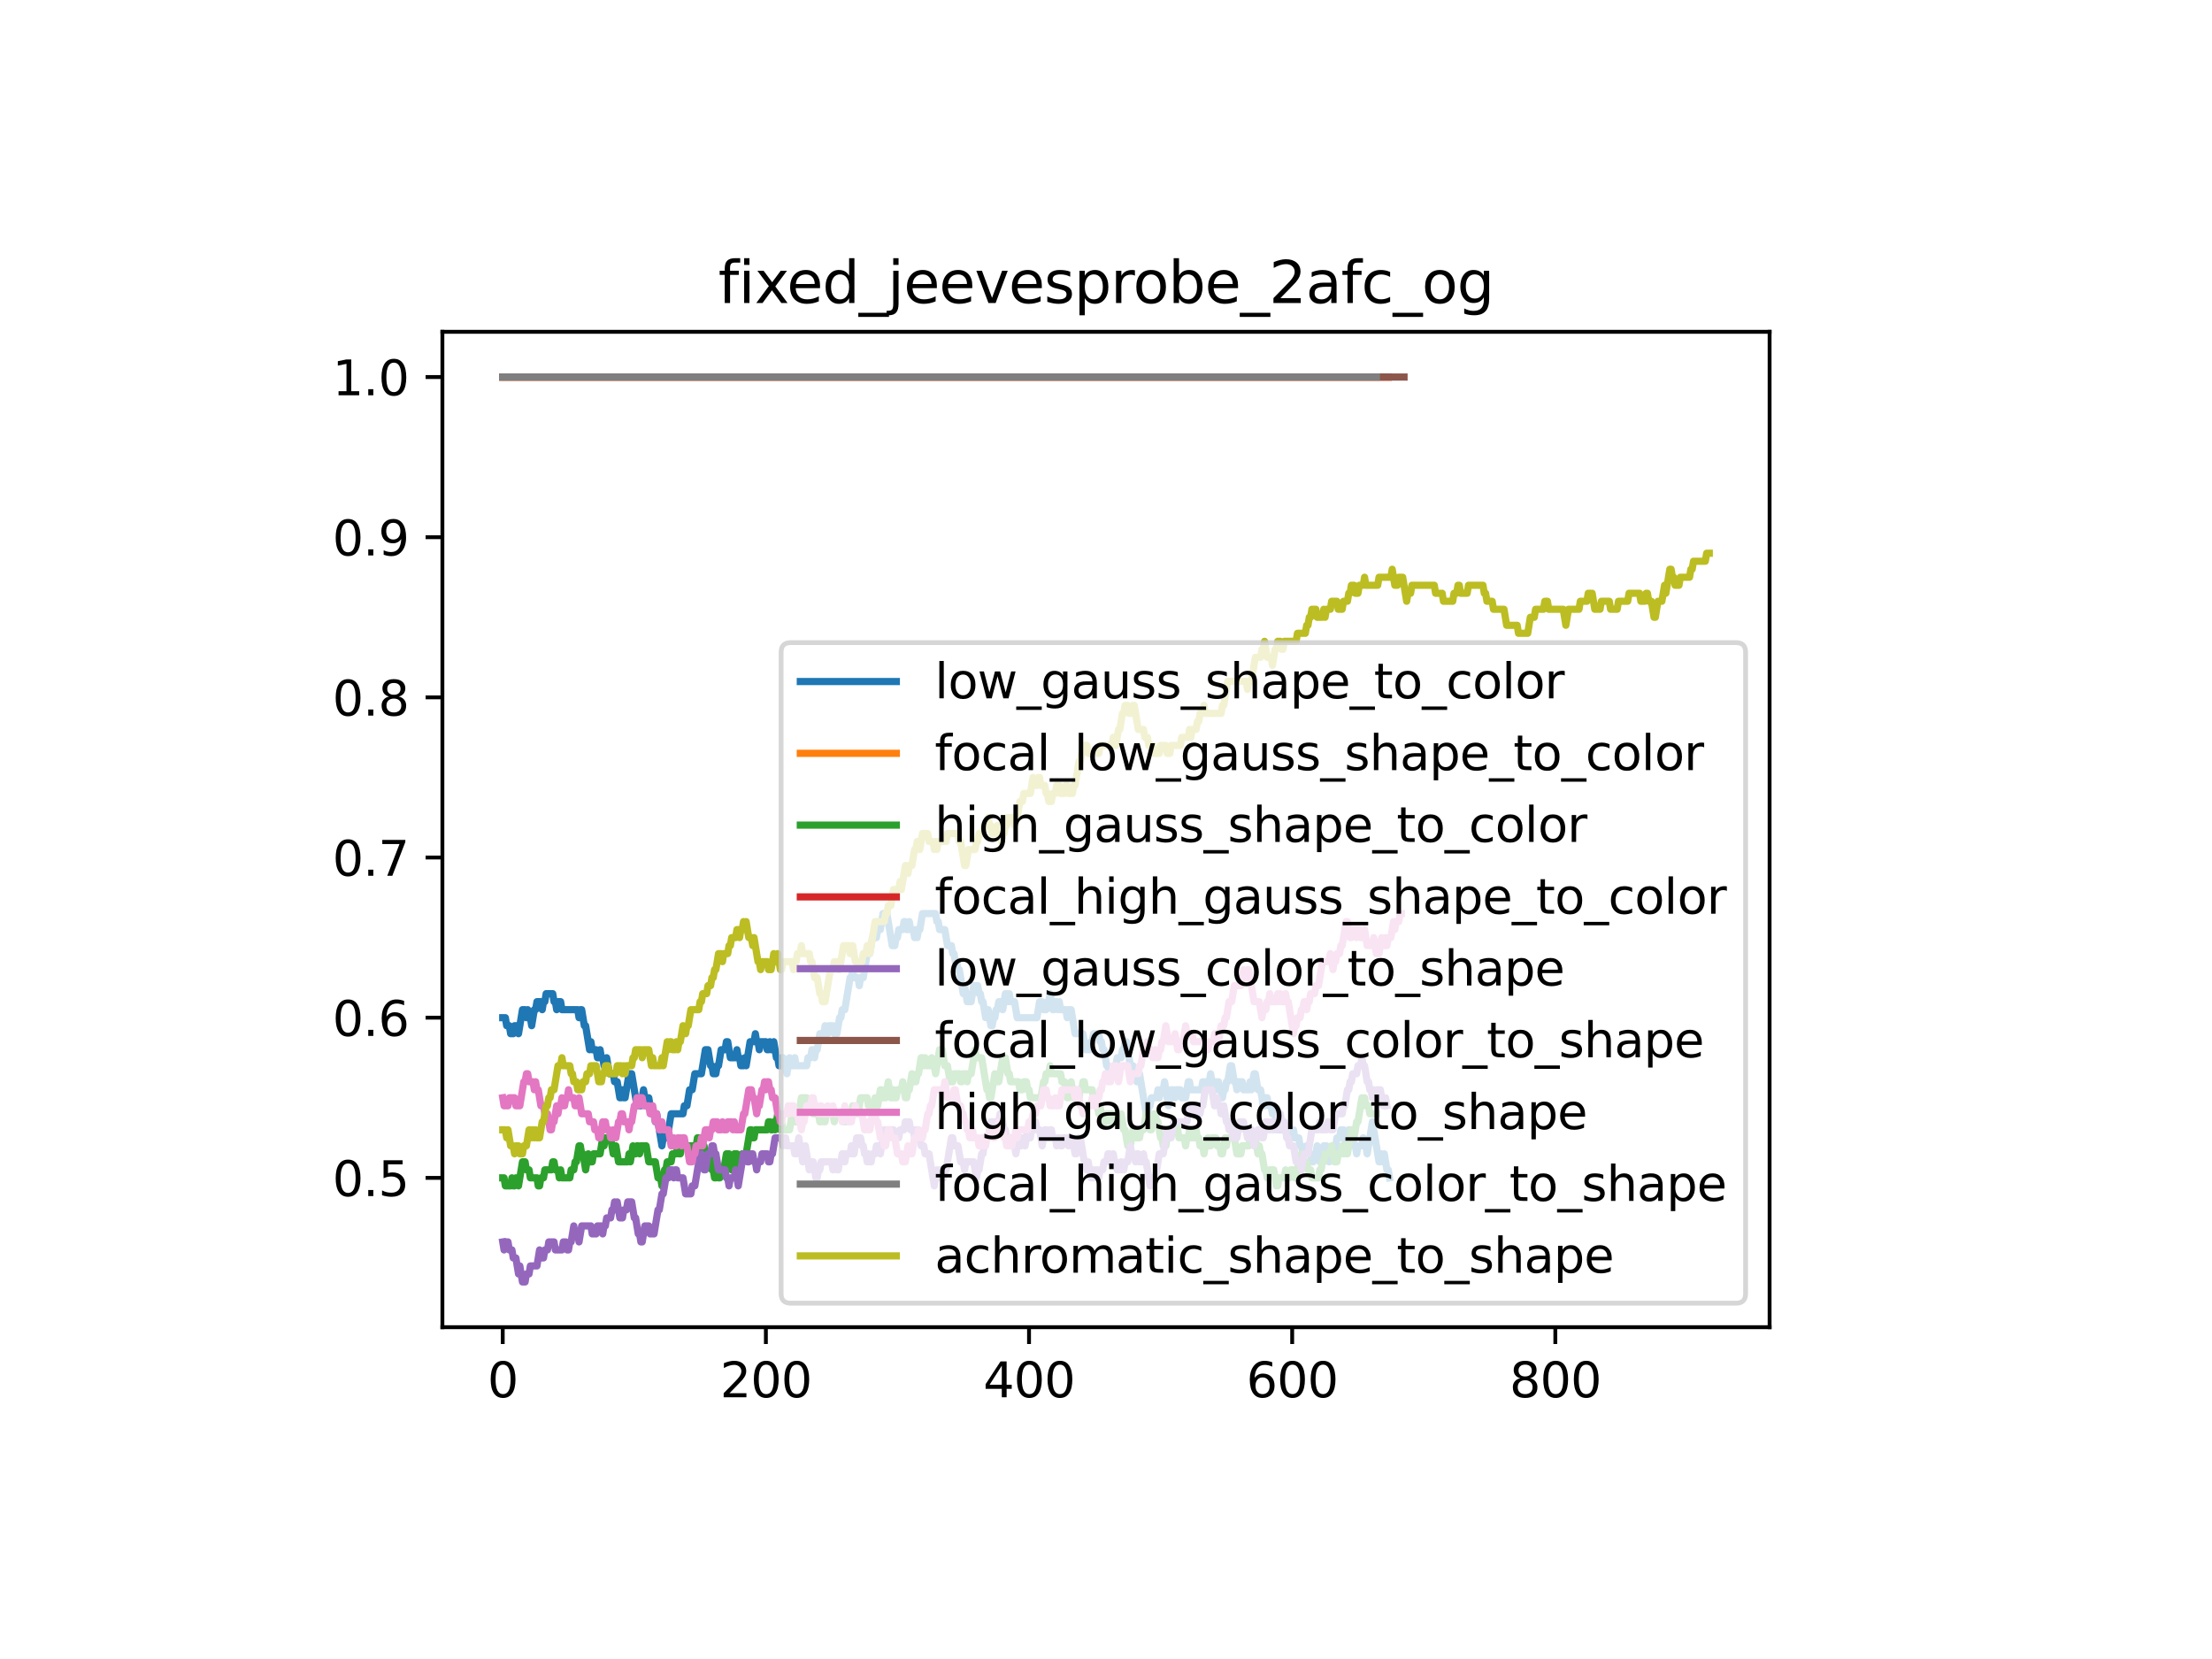 <?xml version="1.0" encoding="utf-8" standalone="no"?>
<!DOCTYPE svg PUBLIC "-//W3C//DTD SVG 1.1//EN"
  "http://www.w3.org/Graphics/SVG/1.1/DTD/svg11.dtd">
<svg xmlns:xlink="http://www.w3.org/1999/xlink" width="460.8pt" height="345.6pt" viewBox="0 0 460.8 345.6" xmlns="http://www.w3.org/2000/svg" version="1.1">
 <defs>
  <style type="text/css">*{stroke-linejoin: round; stroke-linecap: butt}</style>
 </defs>
 <g id="figure_1">
  <g id="patch_1">
   <path d="M 0 345.6 
L 460.8 345.6 
L 460.8 0 
L 0 0 
z
" style="fill: #ffffff"/>
  </g>
  <g id="axes_1">
   <g id="patch_2">
    <path d="M 92.16 276.48 
L 368.64 276.48 
L 368.64 69.12 
L 92.16 69.12 
z
" style="fill: #ffffff"/>
   </g>
   <g id="matplotlib.axis_1">
    <g id="xtick_1">
     <g id="line2d_1">
      <defs>
       <path id="m6b30225083" d="M 0 0 
L 0 3.5 
" style="stroke: #000000; stroke-width: 0.8"/>
      </defs>
      <g>
       <use xlink:href="#m6b30225083" x="104.727" y="276.48" style="stroke: #000000; stroke-width: 0.8"/>
      </g>
     </g>
     <g id="text_1">
      <!-- 0 -->
      <g transform="translate(101.546 291.078) scale(0.1 -0.1)">
       <defs>
        <path id="DejaVuSans-30" d="M 2034 4250 
Q 1547 4250 1301 3770 
Q 1056 3291 1056 2328 
Q 1056 1369 1301 889 
Q 1547 409 2034 409 
Q 2525 409 2770 889 
Q 3016 1369 3016 2328 
Q 3016 3291 2770 3770 
Q 2525 4250 2034 4250 
z
M 2034 4750 
Q 2819 4750 3233 4129 
Q 3647 3509 3647 2328 
Q 3647 1150 3233 529 
Q 2819 -91 2034 -91 
Q 1250 -91 836 529 
Q 422 1150 422 2328 
Q 422 3509 836 4129 
Q 1250 4750 2034 4750 
z
" transform="scale(0.016)"/>
       </defs>
       <use xlink:href="#DejaVuSans-30"/>
      </g>
     </g>
    </g>
    <g id="xtick_2">
     <g id="line2d_2">
      <g>
       <use xlink:href="#m6b30225083" x="159.546" y="276.48" style="stroke: #000000; stroke-width: 0.8"/>
      </g>
     </g>
     <g id="text_2">
      <!-- 200 -->
      <g transform="translate(150.003 291.078) scale(0.1 -0.1)">
       <defs>
        <path id="DejaVuSans-32" d="M 1228 531 
L 3431 531 
L 3431 0 
L 469 0 
L 469 531 
Q 828 903 1448 1529 
Q 2069 2156 2228 2338 
Q 2531 2678 2651 2914 
Q 2772 3150 2772 3378 
Q 2772 3750 2511 3984 
Q 2250 4219 1831 4219 
Q 1534 4219 1204 4116 
Q 875 4013 500 3803 
L 500 4441 
Q 881 4594 1212 4672 
Q 1544 4750 1819 4750 
Q 2544 4750 2975 4387 
Q 3406 4025 3406 3419 
Q 3406 3131 3298 2873 
Q 3191 2616 2906 2266 
Q 2828 2175 2409 1742 
Q 1991 1309 1228 531 
z
" transform="scale(0.016)"/>
       </defs>
       <use xlink:href="#DejaVuSans-32"/>
       <use xlink:href="#DejaVuSans-30" x="63.623"/>
       <use xlink:href="#DejaVuSans-30" x="127.246"/>
      </g>
     </g>
    </g>
    <g id="xtick_3">
     <g id="line2d_3">
      <g>
       <use xlink:href="#m6b30225083" x="214.365" y="276.48" style="stroke: #000000; stroke-width: 0.8"/>
      </g>
     </g>
     <g id="text_3">
      <!-- 400 -->
      <g transform="translate(204.822 291.078) scale(0.1 -0.1)">
       <defs>
        <path id="DejaVuSans-34" d="M 2419 4116 
L 825 1625 
L 2419 1625 
L 2419 4116 
z
M 2253 4666 
L 3047 4666 
L 3047 1625 
L 3713 1625 
L 3713 1100 
L 3047 1100 
L 3047 0 
L 2419 0 
L 2419 1100 
L 313 1100 
L 313 1709 
L 2253 4666 
z
" transform="scale(0.016)"/>
       </defs>
       <use xlink:href="#DejaVuSans-34"/>
       <use xlink:href="#DejaVuSans-30" x="63.623"/>
       <use xlink:href="#DejaVuSans-30" x="127.246"/>
      </g>
     </g>
    </g>
    <g id="xtick_4">
     <g id="line2d_4">
      <g>
       <use xlink:href="#m6b30225083" x="269.184" y="276.48" style="stroke: #000000; stroke-width: 0.8"/>
      </g>
     </g>
     <g id="text_4">
      <!-- 600 -->
      <g transform="translate(259.641 291.078) scale(0.1 -0.1)">
       <defs>
        <path id="DejaVuSans-36" d="M 2113 2584 
Q 1688 2584 1439 2293 
Q 1191 2003 1191 1497 
Q 1191 994 1439 701 
Q 1688 409 2113 409 
Q 2538 409 2786 701 
Q 3034 994 3034 1497 
Q 3034 2003 2786 2293 
Q 2538 2584 2113 2584 
z
M 3366 4563 
L 3366 3988 
Q 3128 4100 2886 4159 
Q 2644 4219 2406 4219 
Q 1781 4219 1451 3797 
Q 1122 3375 1075 2522 
Q 1259 2794 1537 2939 
Q 1816 3084 2150 3084 
Q 2853 3084 3261 2657 
Q 3669 2231 3669 1497 
Q 3669 778 3244 343 
Q 2819 -91 2113 -91 
Q 1303 -91 875 529 
Q 447 1150 447 2328 
Q 447 3434 972 4092 
Q 1497 4750 2381 4750 
Q 2619 4750 2861 4703 
Q 3103 4656 3366 4563 
z
" transform="scale(0.016)"/>
       </defs>
       <use xlink:href="#DejaVuSans-36"/>
       <use xlink:href="#DejaVuSans-30" x="63.623"/>
       <use xlink:href="#DejaVuSans-30" x="127.246"/>
      </g>
     </g>
    </g>
    <g id="xtick_5">
     <g id="line2d_5">
      <g>
       <use xlink:href="#m6b30225083" x="324.004" y="276.48" style="stroke: #000000; stroke-width: 0.8"/>
      </g>
     </g>
     <g id="text_5">
      <!-- 800 -->
      <g transform="translate(314.46 291.078) scale(0.1 -0.1)">
       <defs>
        <path id="DejaVuSans-38" d="M 2034 2216 
Q 1584 2216 1326 1975 
Q 1069 1734 1069 1313 
Q 1069 891 1326 650 
Q 1584 409 2034 409 
Q 2484 409 2743 651 
Q 3003 894 3003 1313 
Q 3003 1734 2745 1975 
Q 2488 2216 2034 2216 
z
M 1403 2484 
Q 997 2584 770 2862 
Q 544 3141 544 3541 
Q 544 4100 942 4425 
Q 1341 4750 2034 4750 
Q 2731 4750 3128 4425 
Q 3525 4100 3525 3541 
Q 3525 3141 3298 2862 
Q 3072 2584 2669 2484 
Q 3125 2378 3379 2068 
Q 3634 1759 3634 1313 
Q 3634 634 3220 271 
Q 2806 -91 2034 -91 
Q 1263 -91 848 271 
Q 434 634 434 1313 
Q 434 1759 690 2068 
Q 947 2378 1403 2484 
z
M 1172 3481 
Q 1172 3119 1398 2916 
Q 1625 2713 2034 2713 
Q 2441 2713 2670 2916 
Q 2900 3119 2900 3481 
Q 2900 3844 2670 4047 
Q 2441 4250 2034 4250 
Q 1625 4250 1398 4047 
Q 1172 3844 1172 3481 
z
" transform="scale(0.016)"/>
       </defs>
       <use xlink:href="#DejaVuSans-38"/>
       <use xlink:href="#DejaVuSans-30" x="63.623"/>
       <use xlink:href="#DejaVuSans-30" x="127.246"/>
      </g>
     </g>
    </g>
   </g>
   <g id="matplotlib.axis_2">
    <g id="ytick_1">
     <g id="line2d_6">
      <defs>
       <path id="m27c9b9a6e0" d="M 0 0 
L -3.5 0 
" style="stroke: #000000; stroke-width: 0.8"/>
      </defs>
      <g>
       <use xlink:href="#m27c9b9a6e0" x="92.16" y="245.368" style="stroke: #000000; stroke-width: 0.8"/>
      </g>
     </g>
     <g id="text_6">
      <!-- 0.5 -->
      <g transform="translate(69.257 249.167) scale(0.1 -0.1)">
       <defs>
        <path id="DejaVuSans-2e" d="M 684 794 
L 1344 794 
L 1344 0 
L 684 0 
L 684 794 
z
" transform="scale(0.016)"/>
        <path id="DejaVuSans-35" d="M 691 4666 
L 3169 4666 
L 3169 4134 
L 1269 4134 
L 1269 2991 
Q 1406 3038 1543 3061 
Q 1681 3084 1819 3084 
Q 2600 3084 3056 2656 
Q 3513 2228 3513 1497 
Q 3513 744 3044 326 
Q 2575 -91 1722 -91 
Q 1428 -91 1123 -41 
Q 819 9 494 109 
L 494 744 
Q 775 591 1075 516 
Q 1375 441 1709 441 
Q 2250 441 2565 725 
Q 2881 1009 2881 1497 
Q 2881 1984 2565 2268 
Q 2250 2553 1709 2553 
Q 1456 2553 1204 2497 
Q 953 2441 691 2322 
L 691 4666 
z
" transform="scale(0.016)"/>
       </defs>
       <use xlink:href="#DejaVuSans-30"/>
       <use xlink:href="#DejaVuSans-2e" x="63.623"/>
       <use xlink:href="#DejaVuSans-35" x="95.41"/>
      </g>
     </g>
    </g>
    <g id="ytick_2">
     <g id="line2d_7">
      <g>
       <use xlink:href="#m27c9b9a6e0" x="92.16" y="212.003" style="stroke: #000000; stroke-width: 0.8"/>
      </g>
     </g>
     <g id="text_7">
      <!-- 0.6 -->
      <g transform="translate(69.257 215.802) scale(0.1 -0.1)">
       <use xlink:href="#DejaVuSans-30"/>
       <use xlink:href="#DejaVuSans-2e" x="63.623"/>
       <use xlink:href="#DejaVuSans-36" x="95.41"/>
      </g>
     </g>
    </g>
    <g id="ytick_3">
     <g id="line2d_8">
      <g>
       <use xlink:href="#m27c9b9a6e0" x="92.16" y="178.639" style="stroke: #000000; stroke-width: 0.8"/>
      </g>
     </g>
     <g id="text_8">
      <!-- 0.7 -->
      <g transform="translate(69.257 182.438) scale(0.1 -0.1)">
       <defs>
        <path id="DejaVuSans-37" d="M 525 4666 
L 3525 4666 
L 3525 4397 
L 1831 0 
L 1172 0 
L 2766 4134 
L 525 4134 
L 525 4666 
z
" transform="scale(0.016)"/>
       </defs>
       <use xlink:href="#DejaVuSans-30"/>
       <use xlink:href="#DejaVuSans-2e" x="63.623"/>
       <use xlink:href="#DejaVuSans-37" x="95.41"/>
      </g>
     </g>
    </g>
    <g id="ytick_4">
     <g id="line2d_9">
      <g>
       <use xlink:href="#m27c9b9a6e0" x="92.16" y="145.274" style="stroke: #000000; stroke-width: 0.8"/>
      </g>
     </g>
     <g id="text_9">
      <!-- 0.8 -->
      <g transform="translate(69.257 149.074) scale(0.1 -0.1)">
       <use xlink:href="#DejaVuSans-30"/>
       <use xlink:href="#DejaVuSans-2e" x="63.623"/>
       <use xlink:href="#DejaVuSans-38" x="95.41"/>
      </g>
     </g>
    </g>
    <g id="ytick_5">
     <g id="line2d_10">
      <g>
       <use xlink:href="#m27c9b9a6e0" x="92.16" y="111.91" style="stroke: #000000; stroke-width: 0.8"/>
      </g>
     </g>
     <g id="text_10">
      <!-- 0.9 -->
      <g transform="translate(69.257 115.709) scale(0.1 -0.1)">
       <defs>
        <path id="DejaVuSans-39" d="M 703 97 
L 703 672 
Q 941 559 1184 500 
Q 1428 441 1663 441 
Q 2288 441 2617 861 
Q 2947 1281 2994 2138 
Q 2813 1869 2534 1725 
Q 2256 1581 1919 1581 
Q 1219 1581 811 2004 
Q 403 2428 403 3163 
Q 403 3881 828 4315 
Q 1253 4750 1959 4750 
Q 2769 4750 3195 4129 
Q 3622 3509 3622 2328 
Q 3622 1225 3098 567 
Q 2575 -91 1691 -91 
Q 1453 -91 1209 -44 
Q 966 3 703 97 
z
M 1959 2075 
Q 2384 2075 2632 2365 
Q 2881 2656 2881 3163 
Q 2881 3666 2632 3958 
Q 2384 4250 1959 4250 
Q 1534 4250 1286 3958 
Q 1038 3666 1038 3163 
Q 1038 2656 1286 2365 
Q 1534 2075 1959 2075 
z
" transform="scale(0.016)"/>
       </defs>
       <use xlink:href="#DejaVuSans-30"/>
       <use xlink:href="#DejaVuSans-2e" x="63.623"/>
       <use xlink:href="#DejaVuSans-39" x="95.41"/>
      </g>
     </g>
    </g>
    <g id="ytick_6">
     <g id="line2d_11">
      <g>
       <use xlink:href="#m27c9b9a6e0" x="92.16" y="78.545" style="stroke: #000000; stroke-width: 0.8"/>
      </g>
     </g>
     <g id="text_11">
      <!-- 1.0 -->
      <g transform="translate(69.257 82.345) scale(0.1 -0.1)">
       <defs>
        <path id="DejaVuSans-31" d="M 794 531 
L 1825 531 
L 1825 4091 
L 703 3866 
L 703 4441 
L 1819 4666 
L 2450 4666 
L 2450 531 
L 3481 531 
L 3481 0 
L 794 0 
L 794 531 
z
" transform="scale(0.016)"/>
       </defs>
       <use xlink:href="#DejaVuSans-31"/>
       <use xlink:href="#DejaVuSans-2e" x="63.623"/>
       <use xlink:href="#DejaVuSans-30" x="95.41"/>
      </g>
     </g>
    </g>
   </g>
   <g id="line2d_12">
    <path d="M 104.727 212.003 
L 105.275 212.003 
L 105.55 213.671 
L 106.098 213.671 
L 106.372 215.34 
L 106.92 215.34 
L 107.194 213.671 
L 107.742 213.671 
L 108.016 215.34 
L 108.839 210.335 
L 109.387 210.335 
L 109.661 212.003 
L 109.935 210.335 
L 110.209 212.003 
L 110.483 212.003 
L 110.757 213.671 
L 111.306 210.335 
L 111.58 210.335 
L 111.854 208.667 
L 112.676 208.667 
L 112.95 210.335 
L 113.224 208.667 
L 113.498 208.667 
L 113.772 206.999 
L 115.143 206.999 
L 115.417 208.667 
L 115.691 208.667 
L 115.965 210.335 
L 116.239 208.667 
L 116.787 208.667 
L 117.062 210.335 
L 120.351 210.335 
L 120.625 212.003 
L 120.899 210.335 
L 121.173 210.335 
L 121.721 213.671 
L 121.995 213.671 
L 122.818 218.676 
L 123.092 217.008 
L 123.366 218.676 
L 124.188 218.676 
L 124.462 220.344 
L 124.736 220.344 
L 125.01 218.676 
L 125.284 220.344 
L 125.559 220.344 
L 125.833 222.013 
L 126.107 222.013 
L 126.381 220.344 
L 126.929 223.681 
L 127.751 223.681 
L 128.025 225.349 
L 128.574 225.349 
L 129.122 228.685 
L 129.396 228.685 
L 129.67 227.017 
L 129.944 228.685 
L 130.218 228.685 
L 131.04 223.681 
L 131.589 223.681 
L 132.685 230.354 
L 133.507 230.354 
L 134.055 227.017 
L 134.604 230.354 
L 134.878 228.685 
L 135.152 228.685 
L 135.426 230.354 
L 135.7 230.354 
L 135.974 232.022 
L 136.248 232.022 
L 136.522 233.69 
L 136.796 232.022 
L 137.893 238.695 
L 138.441 235.358 
L 138.715 237.027 
L 138.989 235.358 
L 139.263 235.358 
L 139.811 232.022 
L 142.278 232.022 
L 142.552 230.354 
L 143.101 230.354 
L 143.649 227.017 
L 144.197 227.017 
L 144.745 223.681 
L 146.116 223.681 
L 146.938 218.676 
L 147.486 218.676 
L 148.034 222.013 
L 148.308 222.013 
L 148.583 223.681 
L 149.131 223.681 
L 149.405 222.013 
L 149.679 222.013 
L 150.227 218.676 
L 151.049 218.676 
L 151.323 217.008 
L 151.598 217.008 
L 152.146 220.344 
L 153.242 220.344 
L 153.516 218.676 
L 153.79 220.344 
L 154.064 220.344 
L 154.339 222.013 
L 154.887 222.013 
L 155.161 220.344 
L 155.435 222.013 
L 156.257 217.008 
L 157.079 217.008 
L 157.354 215.34 
L 157.628 217.008 
L 157.902 217.008 
L 158.176 218.676 
L 158.45 217.008 
L 159.546 217.008 
L 159.82 218.676 
L 160.095 218.676 
L 160.369 217.008 
L 160.643 218.676 
L 160.917 218.676 
L 161.191 217.008 
L 161.739 220.344 
L 162.013 220.344 
L 162.287 222.013 
L 162.561 222.013 
L 162.835 220.344 
L 163.11 220.344 
L 163.384 222.013 
L 163.658 222.013 
L 163.932 223.681 
L 164.48 220.344 
L 164.754 222.013 
L 165.302 222.013 
L 165.576 220.344 
L 165.851 222.013 
L 168.043 222.013 
L 168.317 220.344 
L 168.866 220.344 
L 169.14 218.676 
L 169.414 218.676 
L 169.688 220.344 
L 169.962 218.676 
L 170.236 218.676 
L 170.784 215.34 
L 171.607 215.34 
L 171.881 213.671 
L 172.155 215.34 
L 172.429 215.34 
L 172.703 213.671 
L 173.525 213.671 
L 173.799 215.34 
L 174.347 215.34 
L 174.896 212.003 
L 175.17 212.003 
L 175.444 210.335 
L 175.992 210.335 
L 177.088 203.662 
L 177.363 203.662 
L 177.637 201.994 
L 177.911 203.662 
L 178.733 203.662 
L 179.007 205.33 
L 179.281 203.662 
L 179.829 203.662 
L 180.926 196.989 
L 181.2 198.657 
L 181.748 195.321 
L 182.57 195.321 
L 182.844 193.653 
L 183.393 193.653 
L 183.941 190.316 
L 184.215 190.316 
L 184.489 191.985 
L 184.763 190.316 
L 185.86 196.989 
L 186.408 196.989 
L 186.682 195.321 
L 186.956 195.321 
L 187.23 193.653 
L 188.052 193.653 
L 188.326 191.985 
L 188.6 191.985 
L 188.875 193.653 
L 189.149 193.653 
L 189.423 191.985 
L 189.697 193.653 
L 190.245 193.653 
L 190.519 195.321 
L 190.793 193.653 
L 191.067 195.321 
L 191.341 193.653 
L 191.616 193.653 
L 192.164 190.316 
L 194.905 190.316 
L 195.179 191.985 
L 195.453 191.985 
L 195.727 193.653 
L 196.823 193.653 
L 197.372 196.989 
L 198.194 196.989 
L 198.468 198.657 
L 198.742 198.657 
L 199.016 200.326 
L 199.29 200.326 
L 199.564 201.994 
L 199.838 201.994 
L 200.661 206.999 
L 200.935 205.33 
L 201.483 208.667 
L 202.305 208.667 
L 202.853 205.33 
L 203.676 205.33 
L 203.95 206.999 
L 204.224 206.999 
L 204.498 208.667 
L 204.772 208.667 
L 205.32 212.003 
L 205.594 212.003 
L 205.868 210.335 
L 206.417 213.671 
L 206.691 213.671 
L 206.965 212.003 
L 207.239 212.003 
L 207.513 210.335 
L 207.787 210.335 
L 208.061 208.667 
L 208.609 208.667 
L 208.884 210.335 
L 209.432 206.999 
L 209.706 206.999 
L 209.98 208.667 
L 210.254 206.999 
L 210.528 208.667 
L 211.35 208.667 
L 211.899 212.003 
L 216.01 212.003 
L 216.558 208.667 
L 217.106 208.667 
L 217.38 210.335 
L 217.929 210.335 
L 218.203 208.667 
L 218.477 208.667 
L 218.751 206.999 
L 219.299 210.335 
L 219.573 210.335 
L 219.847 208.667 
L 220.121 208.667 
L 220.396 210.335 
L 220.67 208.667 
L 220.944 210.335 
L 222.04 210.335 
L 222.314 212.003 
L 222.588 210.335 
L 223.136 210.335 
L 223.959 215.34 
L 225.603 215.34 
L 226.152 218.676 
L 226.974 218.676 
L 227.248 217.008 
L 227.522 217.008 
L 227.796 215.34 
L 228.892 215.34 
L 229.167 217.008 
L 229.441 217.008 
L 229.715 218.676 
L 229.989 218.676 
L 230.537 222.013 
L 230.811 222.013 
L 231.085 223.681 
L 231.908 223.681 
L 232.182 222.013 
L 232.456 222.013 
L 232.73 220.344 
L 233.552 220.344 
L 233.826 218.676 
L 234.1 218.676 
L 234.374 217.008 
L 234.648 217.008 
L 235.471 222.013 
L 236.019 222.013 
L 236.293 223.681 
L 236.567 223.681 
L 236.841 225.349 
L 237.115 225.349 
L 237.389 223.681 
L 238.76 232.022 
L 239.034 232.022 
L 239.308 230.354 
L 239.582 230.354 
L 239.856 228.685 
L 240.953 228.685 
L 241.227 227.017 
L 241.501 228.685 
L 241.775 227.017 
L 242.323 227.017 
L 242.597 225.349 
L 243.42 230.354 
L 243.968 227.017 
L 244.516 227.017 
L 244.79 228.685 
L 245.064 227.017 
L 245.886 227.017 
L 246.16 228.685 
L 246.983 228.685 
L 247.531 225.349 
L 247.805 225.349 
L 248.079 227.017 
L 250.272 227.017 
L 250.546 225.349 
L 250.82 227.017 
L 251.094 225.349 
L 251.368 225.349 
L 251.642 227.017 
L 252.191 223.681 
L 252.465 225.349 
L 252.739 225.349 
L 253.013 227.017 
L 253.287 225.349 
L 253.561 227.017 
L 253.835 225.349 
L 254.109 227.017 
L 254.383 227.017 
L 254.657 228.685 
L 254.932 227.017 
L 255.206 227.017 
L 255.48 225.349 
L 255.754 225.349 
L 256.302 222.013 
L 256.576 222.013 
L 257.124 225.349 
L 257.398 225.349 
L 257.672 227.017 
L 257.947 225.349 
L 258.769 225.349 
L 259.043 227.017 
L 260.139 227.017 
L 260.413 225.349 
L 260.688 227.017 
L 261.236 223.681 
L 261.51 223.681 
L 262.058 227.017 
L 262.606 227.017 
L 263.154 230.354 
L 263.428 230.354 
L 263.703 228.685 
L 263.977 228.685 
L 264.251 230.354 
L 264.799 230.354 
L 265.073 232.022 
L 265.347 230.354 
L 266.169 235.358 
L 267.814 235.358 
L 268.088 237.027 
L 269.184 237.027 
L 269.459 235.358 
L 269.733 237.027 
L 270.555 237.027 
L 270.829 238.695 
L 271.103 238.695 
L 271.377 240.363 
L 271.925 240.363 
L 272.2 238.695 
L 272.474 240.363 
L 273.022 240.363 
L 273.296 242.031 
L 273.57 242.031 
L 273.844 240.363 
L 274.118 240.363 
L 274.392 238.695 
L 274.94 242.031 
L 275.215 240.363 
L 275.489 240.363 
L 275.763 238.695 
L 276.311 238.695 
L 276.859 242.031 
L 277.133 240.363 
L 277.956 240.363 
L 278.504 237.027 
L 279.052 237.027 
L 279.326 235.358 
L 279.6 237.027 
L 279.874 235.358 
L 280.422 238.695 
L 280.971 235.358 
L 281.245 235.358 
L 281.519 237.027 
L 281.793 237.027 
L 282.067 238.695 
L 282.341 238.695 
L 282.615 240.363 
L 282.889 238.695 
L 283.712 238.695 
L 283.986 237.027 
L 284.26 238.695 
L 284.534 238.695 
L 284.808 240.363 
L 285.904 233.69 
L 287.275 242.031 
L 287.549 242.031 
L 287.823 240.363 
L 288.097 242.031 
L 288.371 240.363 
L 288.919 243.699 
L 289.193 243.699 
L 289.468 245.368 
L 289.468 245.368 
" clip-path="url(#p85eb49f2f9)" style="fill: none; stroke: #1f77b4; stroke-width: 1.5; stroke-linecap: square"/>
   </g>
   <g id="line2d_13">
    <path d="M 104.727 78.545 
L 289.193 78.545 
L 289.193 78.545 
" clip-path="url(#p85eb49f2f9)" style="fill: none; stroke: #ff7f0e; stroke-width: 1.5; stroke-linecap: square"/>
   </g>
   <g id="line2d_14">
    <path d="M 104.727 245.368 
L 105.001 245.368 
L 105.275 247.036 
L 106.372 247.036 
L 106.646 245.368 
L 106.92 247.036 
L 107.194 247.036 
L 107.468 245.368 
L 107.742 245.368 
L 108.016 247.036 
L 108.839 242.031 
L 109.387 242.031 
L 109.661 243.699 
L 110.209 243.699 
L 110.483 245.368 
L 111.854 245.368 
L 112.128 247.036 
L 112.402 247.036 
L 112.676 245.368 
L 113.224 245.368 
L 113.498 243.699 
L 114.869 243.699 
L 115.143 242.031 
L 115.417 242.031 
L 115.691 243.699 
L 116.239 243.699 
L 116.513 245.368 
L 116.787 243.699 
L 117.062 245.368 
L 118.706 245.368 
L 118.98 243.699 
L 119.528 243.699 
L 119.803 242.031 
L 120.077 242.031 
L 120.625 238.695 
L 120.899 238.695 
L 121.173 240.363 
L 121.447 240.363 
L 121.995 243.699 
L 122.543 240.363 
L 122.818 242.031 
L 123.366 242.031 
L 123.64 240.363 
L 125.01 240.363 
L 125.559 237.027 
L 125.833 238.695 
L 126.107 237.027 
L 127.203 237.027 
L 127.751 240.363 
L 128.025 238.695 
L 128.299 238.695 
L 128.848 242.031 
L 130.766 242.031 
L 131.04 240.363 
L 131.315 242.031 
L 131.863 238.695 
L 132.137 240.363 
L 132.411 240.363 
L 132.685 238.695 
L 132.959 238.695 
L 133.233 240.363 
L 133.507 238.695 
L 134.604 238.695 
L 135.152 242.031 
L 136.522 242.031 
L 137.071 245.368 
L 137.619 245.368 
L 137.893 247.036 
L 138.441 243.699 
L 138.715 243.699 
L 138.989 242.031 
L 139.811 242.031 
L 140.086 240.363 
L 140.908 240.363 
L 141.182 238.695 
L 141.456 240.363 
L 141.73 240.363 
L 142.278 237.027 
L 142.552 238.695 
L 144.197 238.695 
L 144.471 240.363 
L 144.745 238.695 
L 145.019 238.695 
L 145.293 237.027 
L 145.842 237.027 
L 146.39 240.363 
L 146.664 238.695 
L 146.938 240.363 
L 147.76 240.363 
L 148.308 243.699 
L 148.583 243.699 
L 148.857 245.368 
L 149.131 245.368 
L 149.405 243.699 
L 149.679 245.368 
L 149.953 245.368 
L 150.227 243.699 
L 150.775 243.699 
L 151.323 240.363 
L 151.872 240.363 
L 152.42 243.699 
L 152.968 240.363 
L 153.516 240.363 
L 154.064 243.699 
L 154.613 240.363 
L 155.435 240.363 
L 156.257 235.358 
L 156.531 235.358 
L 156.805 237.027 
L 157.079 237.027 
L 157.354 235.358 
L 159.82 235.358 
L 160.095 233.69 
L 160.369 233.69 
L 160.643 235.358 
L 160.917 235.358 
L 161.191 233.69 
L 161.465 235.358 
L 162.013 232.022 
L 162.561 235.358 
L 162.835 233.69 
L 163.11 235.358 
L 164.48 235.358 
L 165.028 232.022 
L 165.302 232.022 
L 165.576 233.69 
L 166.125 233.69 
L 166.947 228.685 
L 168.043 228.685 
L 168.317 230.354 
L 169.14 230.354 
L 169.414 232.022 
L 170.51 232.022 
L 170.784 233.69 
L 171.058 233.69 
L 171.332 232.022 
L 171.607 233.69 
L 171.881 233.69 
L 172.155 232.022 
L 173.525 232.022 
L 173.799 233.69 
L 174.073 232.022 
L 175.444 232.022 
L 175.718 233.69 
L 176.266 233.69 
L 176.54 232.022 
L 177.363 232.022 
L 177.637 230.354 
L 177.911 232.022 
L 178.185 230.354 
L 178.459 232.022 
L 178.733 232.022 
L 179.281 228.685 
L 180.652 228.685 
L 180.926 230.354 
L 182.022 230.354 
L 182.296 228.685 
L 182.57 228.685 
L 182.844 230.354 
L 183.393 227.017 
L 183.667 227.017 
L 183.941 228.685 
L 184.489 228.685 
L 185.037 225.349 
L 185.585 228.685 
L 185.86 228.685 
L 186.134 227.017 
L 186.408 228.685 
L 186.682 228.685 
L 186.956 227.017 
L 187.778 227.017 
L 188.052 225.349 
L 188.6 228.685 
L 188.875 228.685 
L 189.149 227.017 
L 189.423 227.017 
L 189.971 223.681 
L 190.245 225.349 
L 190.793 225.349 
L 191.067 223.681 
L 191.341 223.681 
L 191.89 220.344 
L 192.164 220.344 
L 192.438 222.013 
L 192.712 220.344 
L 192.986 222.013 
L 193.808 222.013 
L 194.082 220.344 
L 194.356 222.013 
L 194.631 222.013 
L 194.905 223.681 
L 195.727 218.676 
L 196.275 218.676 
L 196.823 222.013 
L 197.372 222.013 
L 197.92 225.349 
L 198.468 225.349 
L 198.742 223.681 
L 199.838 223.681 
L 200.112 225.349 
L 200.387 225.349 
L 200.661 223.681 
L 201.209 223.681 
L 201.483 225.349 
L 201.757 223.681 
L 202.305 223.681 
L 203.128 218.676 
L 203.402 220.344 
L 204.498 220.344 
L 205.594 227.017 
L 205.868 227.017 
L 206.143 228.685 
L 206.417 228.685 
L 207.239 223.681 
L 207.513 225.349 
L 208.061 225.349 
L 208.884 220.344 
L 209.432 220.344 
L 209.98 223.681 
L 210.254 223.681 
L 210.528 225.349 
L 212.173 225.349 
L 212.447 227.017 
L 212.995 227.017 
L 213.269 225.349 
L 213.817 225.349 
L 214.091 227.017 
L 214.365 227.017 
L 214.64 228.685 
L 216.832 228.685 
L 217.38 225.349 
L 217.655 225.349 
L 217.929 223.681 
L 218.477 223.681 
L 218.751 222.013 
L 219.025 223.681 
L 220.944 223.681 
L 221.218 225.349 
L 221.766 225.349 
L 222.314 228.685 
L 222.588 228.685 
L 223.136 225.349 
L 223.685 228.685 
L 223.959 228.685 
L 224.233 227.017 
L 224.507 227.017 
L 224.781 228.685 
L 225.055 227.017 
L 225.329 227.017 
L 225.603 225.349 
L 225.877 225.349 
L 226.152 227.017 
L 227.522 227.017 
L 228.07 230.354 
L 228.618 230.354 
L 228.892 232.022 
L 229.167 230.354 
L 229.441 232.022 
L 229.715 232.022 
L 229.989 233.69 
L 230.263 233.69 
L 230.537 232.022 
L 231.085 232.022 
L 231.359 233.69 
L 231.633 232.022 
L 231.908 233.69 
L 233.278 233.69 
L 233.552 232.022 
L 234.1 235.358 
L 234.374 235.358 
L 234.923 238.695 
L 235.471 238.695 
L 236.019 235.358 
L 236.293 235.358 
L 236.567 237.027 
L 237.389 237.027 
L 237.664 235.358 
L 238.212 235.358 
L 238.76 232.022 
L 239.034 233.69 
L 239.308 233.69 
L 239.582 235.358 
L 239.856 235.358 
L 240.404 232.022 
L 240.679 232.022 
L 240.953 233.69 
L 241.227 233.69 
L 241.775 237.027 
L 242.049 237.027 
L 242.323 238.695 
L 242.871 238.695 
L 243.42 235.358 
L 244.79 235.358 
L 245.064 233.69 
L 245.612 237.027 
L 246.709 237.027 
L 246.983 238.695 
L 247.257 237.027 
L 247.531 237.027 
L 247.805 235.358 
L 248.079 237.027 
L 248.901 237.027 
L 249.176 235.358 
L 249.45 237.027 
L 249.724 237.027 
L 249.998 238.695 
L 250.546 238.695 
L 250.82 240.363 
L 251.094 238.695 
L 251.368 238.695 
L 251.642 237.027 
L 251.916 238.695 
L 252.191 238.695 
L 252.465 237.027 
L 253.287 237.027 
L 253.561 238.695 
L 254.109 238.695 
L 254.383 240.363 
L 254.657 240.363 
L 255.206 237.027 
L 255.48 238.695 
L 255.754 237.027 
L 257.124 237.027 
L 257.672 240.363 
L 258.495 240.363 
L 258.769 238.695 
L 260.139 238.695 
L 260.413 237.027 
L 261.51 237.027 
L 262.058 240.363 
L 262.332 238.695 
L 262.606 240.363 
L 262.88 240.363 
L 263.428 243.699 
L 263.703 243.699 
L 263.977 245.368 
L 264.251 245.368 
L 264.525 243.699 
L 265.347 243.699 
L 265.895 247.036 
L 266.169 247.036 
L 266.444 245.368 
L 267.54 245.368 
L 267.814 243.699 
L 268.088 245.368 
L 268.636 245.368 
L 268.91 243.699 
L 269.459 243.699 
L 269.733 245.368 
L 270.007 245.368 
L 270.555 242.031 
L 270.829 242.031 
L 271.103 240.363 
L 271.377 242.031 
L 272.2 242.031 
L 272.474 243.699 
L 273.022 243.699 
L 273.296 245.368 
L 274.666 245.368 
L 274.94 243.699 
L 275.215 243.699 
L 275.489 242.031 
L 275.763 242.031 
L 276.037 240.363 
L 277.133 240.363 
L 277.407 238.695 
L 277.956 242.031 
L 278.504 242.031 
L 278.778 240.363 
L 279.326 240.363 
L 279.6 238.695 
L 279.874 240.363 
L 280.148 238.695 
L 280.422 240.363 
L 280.697 240.363 
L 281.519 235.358 
L 281.793 235.358 
L 282.067 237.027 
L 282.615 233.69 
L 282.889 233.69 
L 283.712 228.685 
L 283.986 230.354 
L 284.26 228.685 
L 284.534 230.354 
L 285.082 230.354 
L 285.356 232.022 
L 286.727 232.022 
L 286.727 232.022 
" clip-path="url(#p85eb49f2f9)" style="fill: none; stroke: #2ca02c; stroke-width: 1.5; stroke-linecap: square"/>
   </g>
   <g id="line2d_15">
    <path d="M 104.727 78.545 
L 289.193 78.545 
L 289.193 78.545 
" clip-path="url(#p85eb49f2f9)" style="fill: none; stroke: #d62728; stroke-width: 1.5; stroke-linecap: square"/>
   </g>
   <g id="line2d_16">
    <path d="M 104.727 258.713 
L 105.001 260.382 
L 105.275 258.713 
L 105.824 258.713 
L 106.098 260.382 
L 106.646 260.382 
L 106.92 262.05 
L 107.468 262.05 
L 108.016 265.386 
L 108.291 263.718 
L 108.839 267.055 
L 109.387 267.055 
L 109.661 265.386 
L 110.209 265.386 
L 110.483 263.718 
L 111.854 263.718 
L 112.402 260.382 
L 112.676 262.05 
L 113.224 262.05 
L 113.498 260.382 
L 114.047 260.382 
L 114.321 258.713 
L 115.417 258.713 
L 115.691 260.382 
L 117.062 260.382 
L 117.336 258.713 
L 117.884 258.713 
L 118.158 260.382 
L 118.432 260.382 
L 118.706 258.713 
L 118.98 258.713 
L 119.528 255.377 
L 119.803 257.045 
L 120.351 257.045 
L 120.625 258.713 
L 121.173 255.377 
L 123.092 255.377 
L 123.366 257.045 
L 124.188 257.045 
L 124.462 255.377 
L 125.284 255.377 
L 125.559 257.045 
L 125.833 255.377 
L 126.107 255.377 
L 126.381 253.709 
L 127.203 253.709 
L 127.477 252.041 
L 127.751 252.041 
L 128.025 250.372 
L 128.299 252.041 
L 128.574 250.372 
L 129.122 253.709 
L 129.67 253.709 
L 129.944 252.041 
L 130.492 252.041 
L 130.766 250.372 
L 131.589 250.372 
L 132.137 253.709 
L 132.411 253.709 
L 132.959 257.045 
L 133.233 257.045 
L 133.507 258.713 
L 133.781 258.713 
L 134.33 255.377 
L 135.152 255.377 
L 135.426 257.045 
L 136.248 257.045 
L 137.071 252.041 
L 137.345 252.041 
L 137.893 248.704 
L 138.167 248.704 
L 138.715 245.368 
L 139.263 245.368 
L 139.537 243.699 
L 140.086 243.699 
L 140.36 245.368 
L 140.634 243.699 
L 140.908 243.699 
L 141.182 245.368 
L 142.278 245.368 
L 142.827 248.704 
L 143.923 248.704 
L 144.197 247.036 
L 144.745 247.036 
L 145.842 240.363 
L 146.116 240.363 
L 146.664 243.699 
L 146.938 243.699 
L 147.486 240.363 
L 148.034 240.363 
L 148.308 238.695 
L 148.583 238.695 
L 148.857 240.363 
L 149.131 240.363 
L 149.679 243.699 
L 151.049 243.699 
L 151.323 245.368 
L 151.598 245.368 
L 151.872 247.036 
L 152.146 245.368 
L 152.968 245.368 
L 153.242 243.699 
L 153.79 247.036 
L 154.887 240.363 
L 155.435 240.363 
L 155.709 242.031 
L 155.983 242.031 
L 156.257 240.363 
L 156.805 240.363 
L 157.079 242.031 
L 157.354 242.031 
L 157.628 243.699 
L 157.902 242.031 
L 158.45 242.031 
L 158.724 240.363 
L 159.82 240.363 
L 160.095 242.031 
L 160.369 242.031 
L 160.643 240.363 
L 160.917 240.363 
L 161.465 237.027 
L 162.835 237.027 
L 163.11 238.695 
L 163.384 237.027 
L 163.658 237.027 
L 163.932 238.695 
L 165.302 238.695 
L 165.576 240.363 
L 165.851 240.363 
L 166.399 237.027 
L 167.221 242.031 
L 167.769 238.695 
L 168.591 243.699 
L 168.866 242.031 
L 169.414 242.031 
L 169.962 245.368 
L 170.236 245.368 
L 170.51 243.699 
L 170.784 243.699 
L 171.058 242.031 
L 173.251 242.031 
L 173.525 243.699 
L 173.799 242.031 
L 174.073 242.031 
L 174.347 243.699 
L 174.622 243.699 
L 174.896 242.031 
L 175.17 242.031 
L 175.444 240.363 
L 175.718 240.363 
L 175.992 242.031 
L 176.266 240.363 
L 177.088 240.363 
L 177.363 238.695 
L 177.637 240.363 
L 177.911 240.363 
L 178.459 237.027 
L 179.281 237.027 
L 179.555 238.695 
L 179.829 238.695 
L 180.103 240.363 
L 180.378 240.363 
L 180.652 242.031 
L 180.926 240.363 
L 181.2 242.031 
L 181.474 242.031 
L 181.748 240.363 
L 182.296 240.363 
L 182.57 238.695 
L 183.119 238.695 
L 183.393 240.363 
L 184.215 235.358 
L 186.134 235.358 
L 186.408 237.027 
L 187.23 237.027 
L 187.504 235.358 
L 188.326 235.358 
L 188.6 233.69 
L 189.423 233.69 
L 189.697 235.358 
L 190.245 235.358 
L 190.519 237.027 
L 190.793 235.358 
L 191.341 235.358 
L 191.89 238.695 
L 192.438 238.695 
L 192.712 240.363 
L 193.534 240.363 
L 194.631 247.036 
L 195.179 243.699 
L 195.453 245.368 
L 195.727 243.699 
L 196.001 243.699 
L 196.275 245.368 
L 196.549 245.368 
L 196.823 243.699 
L 197.097 243.699 
L 198.194 237.027 
L 198.468 237.027 
L 198.742 238.695 
L 199.564 238.695 
L 200.112 242.031 
L 200.661 242.031 
L 200.935 243.699 
L 201.209 242.031 
L 202.853 242.031 
L 203.402 245.368 
L 203.676 243.699 
L 203.95 243.699 
L 204.498 240.363 
L 204.772 240.363 
L 205.32 237.027 
L 205.868 237.027 
L 206.417 233.69 
L 208.061 233.69 
L 208.335 232.022 
L 208.609 232.022 
L 209.158 235.358 
L 209.432 235.358 
L 209.98 238.695 
L 210.254 238.695 
L 210.528 237.027 
L 211.076 237.027 
L 211.624 240.363 
L 211.899 238.695 
L 212.173 238.695 
L 212.447 237.027 
L 212.721 238.695 
L 212.995 237.027 
L 213.269 237.027 
L 213.543 238.695 
L 214.091 235.358 
L 214.365 237.027 
L 214.64 237.027 
L 215.188 233.69 
L 215.462 235.358 
L 215.736 233.69 
L 216.01 235.358 
L 216.558 235.358 
L 217.106 238.695 
L 217.655 235.358 
L 217.929 235.358 
L 218.203 237.027 
L 218.477 237.027 
L 218.751 235.358 
L 219.025 235.358 
L 219.299 237.027 
L 219.847 237.027 
L 220.121 238.695 
L 220.396 237.027 
L 220.67 237.027 
L 220.944 238.695 
L 221.218 238.695 
L 221.492 237.027 
L 222.314 237.027 
L 222.588 238.695 
L 222.862 237.027 
L 223.411 237.027 
L 223.959 240.363 
L 224.233 240.363 
L 224.781 237.027 
L 225.055 237.027 
L 225.877 242.031 
L 226.152 242.031 
L 226.426 243.699 
L 226.7 242.031 
L 227.248 245.368 
L 227.522 245.368 
L 227.796 243.699 
L 228.07 245.368 
L 228.344 243.699 
L 228.618 243.699 
L 228.892 245.368 
L 229.167 243.699 
L 229.715 243.699 
L 229.989 242.031 
L 230.537 242.031 
L 230.811 240.363 
L 231.085 240.363 
L 231.359 242.031 
L 231.633 242.031 
L 231.908 240.363 
L 232.182 242.031 
L 232.456 242.031 
L 232.73 243.699 
L 233.278 243.699 
L 233.552 242.031 
L 233.826 243.699 
L 234.1 243.699 
L 234.374 242.031 
L 234.923 242.031 
L 235.471 238.695 
L 235.745 240.363 
L 236.293 240.363 
L 236.567 242.031 
L 236.841 240.363 
L 237.115 240.363 
L 237.389 242.031 
L 237.938 242.031 
L 238.212 240.363 
L 238.486 242.031 
L 238.76 242.031 
L 239.582 247.036 
L 239.856 247.036 
L 240.13 245.368 
L 240.679 245.368 
L 241.501 240.363 
L 242.323 240.363 
L 243.145 235.358 
L 243.42 235.358 
L 243.694 237.027 
L 243.968 237.027 
L 244.516 233.69 
L 247.257 233.69 
L 247.805 230.354 
L 248.079 232.022 
L 248.627 232.022 
L 248.901 230.354 
L 249.45 230.354 
L 249.724 232.022 
L 249.998 232.022 
L 250.272 230.354 
L 250.546 230.354 
L 251.094 227.017 
L 252.465 227.017 
L 253.013 230.354 
L 253.287 228.685 
L 253.561 228.685 
L 253.835 230.354 
L 254.109 230.354 
L 254.383 232.022 
L 254.657 232.022 
L 254.932 230.354 
L 255.48 233.69 
L 255.754 233.69 
L 256.028 235.358 
L 256.302 233.69 
L 256.85 237.027 
L 257.672 237.027 
L 258.221 233.69 
L 259.043 233.69 
L 259.317 235.358 
L 259.591 235.358 
L 259.865 237.027 
L 260.413 237.027 
L 260.688 235.358 
L 261.236 238.695 
L 261.51 237.027 
L 261.784 237.027 
L 262.058 235.358 
L 262.606 235.358 
L 262.88 237.027 
L 263.154 237.027 
L 263.703 233.69 
L 263.977 233.69 
L 264.251 235.358 
L 264.525 235.358 
L 264.799 233.69 
L 265.073 235.358 
L 265.895 235.358 
L 266.444 232.022 
L 266.718 232.022 
L 267.266 235.358 
L 267.54 233.69 
L 268.088 237.027 
L 268.362 237.027 
L 268.636 238.695 
L 269.459 238.695 
L 270.007 242.031 
L 270.829 242.031 
L 271.103 243.699 
L 271.651 240.363 
L 272.474 240.363 
L 273.296 235.358 
L 274.666 235.358 
L 274.94 233.69 
L 275.215 235.358 
L 276.311 235.358 
L 276.585 233.69 
L 276.859 233.69 
L 277.133 235.358 
L 277.681 235.358 
L 278.23 232.022 
L 279.6 232.022 
L 279.874 230.354 
L 280.148 230.354 
L 280.697 227.017 
L 280.971 227.017 
L 281.245 225.349 
L 281.519 225.349 
L 281.793 223.681 
L 282.615 223.681 
L 282.889 222.013 
L 283.437 222.013 
L 283.712 220.344 
L 283.986 222.013 
L 284.26 222.013 
L 284.808 225.349 
L 285.082 225.349 
L 285.356 227.017 
L 285.63 227.017 
L 285.904 228.685 
L 286.178 227.017 
L 286.453 228.685 
L 286.727 228.685 
L 287.001 227.017 
L 287.549 227.017 
L 288.097 230.354 
L 288.371 230.354 
L 288.645 228.685 
L 288.919 230.354 
L 288.919 230.354 
" clip-path="url(#p85eb49f2f9)" style="fill: none; stroke: #9467bd; stroke-width: 1.5; stroke-linecap: square"/>
   </g>
   <g id="line2d_17">
    <path d="M 104.727 78.545 
L 292.483 78.545 
L 292.483 78.545 
" clip-path="url(#p85eb49f2f9)" style="fill: none; stroke: #8c564b; stroke-width: 1.5; stroke-linecap: square"/>
   </g>
   <g id="line2d_18">
    <path d="M 104.727 228.685 
L 105.001 230.354 
L 105.824 230.354 
L 106.098 228.685 
L 107.194 228.685 
L 107.468 230.354 
L 108.291 230.354 
L 109.113 225.349 
L 109.387 225.349 
L 109.661 223.681 
L 109.935 223.681 
L 110.209 225.349 
L 111.031 225.349 
L 111.306 227.017 
L 111.58 225.349 
L 111.854 227.017 
L 112.128 227.017 
L 112.676 230.354 
L 113.224 230.354 
L 113.498 232.022 
L 114.047 232.022 
L 114.595 235.358 
L 114.869 235.358 
L 115.143 233.69 
L 115.417 233.69 
L 115.965 230.354 
L 116.239 232.022 
L 116.513 230.354 
L 116.787 230.354 
L 117.062 228.685 
L 117.336 230.354 
L 117.61 230.354 
L 117.884 228.685 
L 118.158 228.685 
L 118.432 227.017 
L 118.706 228.685 
L 119.528 228.685 
L 119.803 230.354 
L 120.351 230.354 
L 120.625 228.685 
L 121.173 232.022 
L 122.543 232.022 
L 122.818 233.69 
L 123.64 233.69 
L 123.914 235.358 
L 124.462 235.358 
L 124.736 237.027 
L 125.01 237.027 
L 125.559 233.69 
L 125.833 235.358 
L 126.107 233.69 
L 126.381 235.358 
L 126.929 235.358 
L 127.203 237.027 
L 127.477 237.027 
L 127.751 235.358 
L 128.025 237.027 
L 128.299 237.027 
L 128.848 233.69 
L 129.122 233.69 
L 129.396 232.022 
L 129.67 232.022 
L 129.944 233.69 
L 130.766 233.69 
L 131.04 235.358 
L 131.315 233.69 
L 131.589 233.69 
L 132.137 230.354 
L 132.411 230.354 
L 132.685 228.685 
L 132.959 230.354 
L 133.233 228.685 
L 133.781 228.685 
L 134.055 230.354 
L 135.152 230.354 
L 135.426 232.022 
L 135.7 232.022 
L 135.974 230.354 
L 136.522 233.69 
L 136.796 232.022 
L 137.345 235.358 
L 137.619 235.358 
L 137.893 233.69 
L 138.167 235.358 
L 139.263 235.358 
L 139.811 238.695 
L 140.086 238.695 
L 140.36 237.027 
L 140.634 238.695 
L 140.908 238.695 
L 141.182 237.027 
L 141.73 237.027 
L 142.004 238.695 
L 142.278 237.027 
L 142.552 237.027 
L 142.827 238.695 
L 143.101 238.695 
L 143.649 242.031 
L 144.197 242.031 
L 144.471 240.363 
L 144.745 240.363 
L 145.019 238.695 
L 145.842 238.695 
L 146.116 237.027 
L 146.39 238.695 
L 146.938 235.358 
L 147.486 235.358 
L 147.76 237.027 
L 148.034 235.358 
L 148.308 235.358 
L 148.583 233.69 
L 149.405 233.69 
L 149.679 235.358 
L 150.227 235.358 
L 150.501 233.69 
L 150.775 235.358 
L 151.323 235.358 
L 151.598 233.69 
L 152.42 233.69 
L 152.694 235.358 
L 152.968 233.69 
L 153.242 235.358 
L 154.339 235.358 
L 154.887 232.022 
L 155.161 232.022 
L 155.983 227.017 
L 156.531 227.017 
L 156.805 228.685 
L 157.079 228.685 
L 157.628 232.022 
L 157.902 230.354 
L 158.176 230.354 
L 158.724 227.017 
L 158.998 227.017 
L 159.272 225.349 
L 159.546 227.017 
L 159.82 225.349 
L 160.095 225.349 
L 160.369 227.017 
L 160.643 227.017 
L 160.917 228.685 
L 161.465 228.685 
L 162.013 232.022 
L 162.287 232.022 
L 162.561 233.69 
L 162.835 233.69 
L 163.11 232.022 
L 163.932 232.022 
L 164.206 230.354 
L 164.48 232.022 
L 164.754 230.354 
L 165.302 230.354 
L 165.576 232.022 
L 166.125 232.022 
L 166.399 233.69 
L 166.673 233.69 
L 166.947 235.358 
L 167.221 233.69 
L 167.495 233.69 
L 168.043 230.354 
L 168.866 230.354 
L 169.14 228.685 
L 169.414 228.685 
L 169.688 230.354 
L 170.236 230.354 
L 170.51 232.022 
L 170.784 232.022 
L 171.058 230.354 
L 171.332 232.022 
L 172.155 232.022 
L 172.429 230.354 
L 172.703 232.022 
L 173.251 232.022 
L 173.525 230.354 
L 173.799 232.022 
L 175.17 232.022 
L 175.444 233.69 
L 175.992 230.354 
L 176.266 232.022 
L 176.54 232.022 
L 176.814 233.69 
L 177.363 233.69 
L 177.637 232.022 
L 177.911 232.022 
L 178.185 230.354 
L 178.459 232.022 
L 179.555 232.022 
L 180.103 235.358 
L 180.378 235.358 
L 180.652 233.69 
L 180.926 235.358 
L 181.2 235.358 
L 181.748 232.022 
L 182.296 232.022 
L 182.57 233.69 
L 182.844 233.69 
L 183.393 237.027 
L 183.941 237.027 
L 184.215 238.695 
L 184.489 238.695 
L 185.037 235.358 
L 185.311 235.358 
L 185.585 237.027 
L 186.408 237.027 
L 186.956 240.363 
L 187.778 240.363 
L 188.052 242.031 
L 188.6 242.031 
L 189.149 238.695 
L 189.423 240.363 
L 189.971 240.363 
L 190.519 237.027 
L 191.067 237.027 
L 191.341 235.358 
L 191.616 237.027 
L 192.164 237.027 
L 192.438 235.358 
L 192.712 235.358 
L 193.26 232.022 
L 193.534 232.022 
L 193.808 230.354 
L 194.082 230.354 
L 194.631 227.017 
L 196.549 227.017 
L 196.823 225.349 
L 197.372 228.685 
L 198.468 228.685 
L 198.742 227.017 
L 199.016 227.017 
L 199.564 230.354 
L 200.112 230.354 
L 200.387 232.022 
L 200.661 232.022 
L 200.935 233.69 
L 201.209 233.69 
L 201.483 235.358 
L 201.757 235.358 
L 202.031 237.027 
L 202.305 237.027 
L 202.579 235.358 
L 202.853 237.027 
L 203.676 237.027 
L 203.95 238.695 
L 204.224 238.695 
L 204.498 237.027 
L 204.772 237.027 
L 205.046 238.695 
L 205.32 238.695 
L 205.594 237.027 
L 205.868 237.027 
L 206.143 235.358 
L 206.691 235.358 
L 206.965 237.027 
L 207.239 237.027 
L 207.513 235.358 
L 207.787 235.358 
L 208.061 233.69 
L 208.335 233.69 
L 208.609 235.358 
L 208.884 235.358 
L 209.158 237.027 
L 209.432 237.027 
L 209.706 238.695 
L 209.98 237.027 
L 210.254 238.695 
L 210.802 238.695 
L 211.076 237.027 
L 211.35 237.027 
L 211.624 235.358 
L 211.899 237.027 
L 212.173 235.358 
L 214.091 235.358 
L 214.365 233.69 
L 214.914 233.69 
L 215.188 232.022 
L 215.736 232.022 
L 216.01 230.354 
L 216.832 230.354 
L 217.38 227.017 
L 217.929 227.017 
L 218.203 228.685 
L 218.477 228.685 
L 218.751 230.354 
L 219.573 230.354 
L 219.847 228.685 
L 220.121 230.354 
L 220.67 230.354 
L 221.218 227.017 
L 223.685 227.017 
L 223.959 228.685 
L 224.233 227.017 
L 224.507 227.017 
L 225.055 230.354 
L 225.329 230.354 
L 225.603 232.022 
L 225.877 232.022 
L 226.152 230.354 
L 227.248 230.354 
L 227.522 228.685 
L 227.796 228.685 
L 228.07 230.354 
L 228.344 230.354 
L 228.618 228.685 
L 228.892 228.685 
L 229.167 227.017 
L 229.441 227.017 
L 229.715 225.349 
L 229.989 225.349 
L 230.263 223.681 
L 230.537 223.681 
L 230.811 225.349 
L 231.085 223.681 
L 231.359 225.349 
L 231.908 222.013 
L 232.456 222.013 
L 233.004 225.349 
L 233.552 222.013 
L 234.923 222.013 
L 235.471 225.349 
L 235.745 223.681 
L 237.115 223.681 
L 237.389 222.013 
L 237.664 222.013 
L 238.212 218.676 
L 238.76 218.676 
L 239.034 217.008 
L 239.308 218.676 
L 239.856 218.676 
L 240.13 220.344 
L 240.404 220.344 
L 240.679 218.676 
L 240.953 220.344 
L 241.227 220.344 
L 241.501 218.676 
L 241.775 218.676 
L 242.049 217.008 
L 242.323 217.008 
L 242.871 213.671 
L 243.42 217.008 
L 244.516 217.008 
L 244.79 215.34 
L 245.338 218.676 
L 245.612 218.676 
L 245.886 217.008 
L 246.435 217.008 
L 246.983 213.671 
L 247.257 215.34 
L 248.353 215.34 
L 248.627 217.008 
L 250.82 217.008 
L 251.094 218.676 
L 251.642 218.676 
L 251.916 217.008 
L 252.739 217.008 
L 253.013 215.34 
L 253.287 215.34 
L 253.561 217.008 
L 253.835 217.008 
L 254.383 213.671 
L 254.932 213.671 
L 255.206 212.003 
L 255.48 212.003 
L 256.028 208.667 
L 256.576 208.667 
L 257.124 205.33 
L 258.495 205.33 
L 259.043 201.994 
L 259.317 203.662 
L 259.591 203.662 
L 259.865 201.994 
L 260.139 201.994 
L 261.236 208.667 
L 262.332 208.667 
L 262.88 212.003 
L 263.154 210.335 
L 263.703 210.335 
L 263.977 208.667 
L 264.251 208.667 
L 264.525 206.999 
L 264.799 208.667 
L 265.895 208.667 
L 266.169 206.999 
L 266.444 208.667 
L 266.718 206.999 
L 266.992 208.667 
L 267.54 208.667 
L 267.814 206.999 
L 268.088 208.667 
L 268.362 208.667 
L 269.459 215.34 
L 269.733 213.671 
L 270.007 213.671 
L 270.281 212.003 
L 270.829 212.003 
L 271.103 210.335 
L 271.377 210.335 
L 271.651 208.667 
L 271.925 208.667 
L 272.2 210.335 
L 272.474 208.667 
L 272.748 208.667 
L 273.022 206.999 
L 273.844 206.999 
L 274.118 205.33 
L 274.666 205.33 
L 275.489 200.326 
L 276.859 200.326 
L 277.133 198.657 
L 277.681 201.994 
L 277.956 200.326 
L 278.23 200.326 
L 278.504 198.657 
L 279.052 198.657 
L 279.326 196.989 
L 279.6 196.989 
L 280.422 191.985 
L 280.697 191.985 
L 281.245 195.321 
L 281.519 195.321 
L 281.793 193.653 
L 282.341 193.653 
L 282.615 195.321 
L 282.889 193.653 
L 283.163 193.653 
L 283.437 195.321 
L 283.986 195.321 
L 284.26 193.653 
L 284.808 196.989 
L 285.904 196.989 
L 286.178 195.321 
L 286.727 198.657 
L 287.275 198.657 
L 287.823 195.321 
L 288.097 196.989 
L 288.371 196.989 
L 288.645 195.321 
L 288.919 196.989 
L 289.193 195.321 
L 289.742 195.321 
L 290.29 191.985 
L 290.564 193.653 
L 290.838 191.985 
L 291.386 191.985 
L 291.66 190.316 
L 291.934 190.316 
L 291.934 190.316 
" clip-path="url(#p85eb49f2f9)" style="fill: none; stroke: #e377c2; stroke-width: 1.5; stroke-linecap: square"/>
   </g>
   <g id="line2d_19">
    <path d="M 104.727 78.545 
L 286.727 78.545 
L 286.727 78.545 
" clip-path="url(#p85eb49f2f9)" style="fill: none; stroke: #7f7f7f; stroke-width: 1.5; stroke-linecap: square"/>
   </g>
   <g id="line2d_20">
    <path d="M 104.727 235.358 
L 105.275 235.358 
L 105.55 237.027 
L 105.824 235.358 
L 106.372 238.695 
L 106.92 238.695 
L 107.194 240.363 
L 107.468 238.695 
L 108.016 238.695 
L 108.291 240.363 
L 108.839 240.363 
L 109.113 238.695 
L 109.661 238.695 
L 110.209 235.358 
L 110.483 235.358 
L 110.757 237.027 
L 111.031 235.358 
L 111.306 237.027 
L 111.58 235.358 
L 111.854 237.027 
L 112.402 237.027 
L 112.95 233.69 
L 113.224 233.69 
L 113.772 230.354 
L 114.047 230.354 
L 114.321 228.685 
L 114.595 228.685 
L 114.869 227.017 
L 115.417 227.017 
L 116.239 222.013 
L 116.787 222.013 
L 117.062 220.344 
L 117.336 222.013 
L 118.706 222.013 
L 118.98 223.681 
L 119.254 223.681 
L 119.528 225.349 
L 120.077 225.349 
L 120.351 227.017 
L 121.173 227.017 
L 121.447 225.349 
L 121.995 225.349 
L 122.269 223.681 
L 122.818 223.681 
L 123.092 222.013 
L 124.188 222.013 
L 124.736 225.349 
L 125.284 225.349 
L 125.559 223.681 
L 125.833 223.681 
L 126.107 222.013 
L 126.655 222.013 
L 126.929 223.681 
L 128.299 223.681 
L 128.574 222.013 
L 129.396 222.013 
L 129.67 223.681 
L 129.944 222.013 
L 130.218 223.681 
L 130.492 222.013 
L 131.589 222.013 
L 131.863 220.344 
L 132.137 220.344 
L 132.411 218.676 
L 133.507 218.676 
L 133.781 220.344 
L 134.055 218.676 
L 135.152 218.676 
L 135.7 222.013 
L 135.974 220.344 
L 136.248 222.013 
L 137.619 222.013 
L 137.893 220.344 
L 138.167 222.013 
L 138.989 217.008 
L 139.263 218.676 
L 139.537 217.008 
L 139.811 217.008 
L 140.086 218.676 
L 140.634 218.676 
L 140.908 217.008 
L 141.182 218.676 
L 141.456 217.008 
L 141.73 217.008 
L 142.278 213.671 
L 142.552 215.34 
L 142.827 215.34 
L 143.101 213.671 
L 143.375 213.671 
L 143.923 210.335 
L 145.567 210.335 
L 145.842 208.667 
L 146.116 208.667 
L 146.39 206.999 
L 147.212 206.999 
L 147.486 205.33 
L 148.034 205.33 
L 148.308 203.662 
L 148.583 203.662 
L 148.857 201.994 
L 149.131 201.994 
L 149.679 198.657 
L 150.227 198.657 
L 150.501 200.326 
L 150.775 198.657 
L 151.598 198.657 
L 151.872 196.989 
L 152.146 196.989 
L 152.42 195.321 
L 153.242 195.321 
L 153.516 193.653 
L 153.79 193.653 
L 154.064 195.321 
L 154.339 193.653 
L 154.613 193.653 
L 154.887 191.985 
L 155.161 193.653 
L 155.435 191.985 
L 155.983 195.321 
L 156.531 195.321 
L 156.805 196.989 
L 157.079 195.321 
L 157.902 200.326 
L 158.176 200.326 
L 158.45 201.994 
L 158.724 200.326 
L 159.82 200.326 
L 160.095 201.994 
L 160.643 201.994 
L 161.191 198.657 
L 161.465 200.326 
L 161.739 200.326 
L 162.013 198.657 
L 162.561 201.994 
L 162.835 201.994 
L 163.11 200.326 
L 165.028 200.326 
L 165.302 201.994 
L 165.576 200.326 
L 165.851 200.326 
L 166.125 198.657 
L 166.673 198.657 
L 166.947 196.989 
L 167.221 198.657 
L 168.591 198.657 
L 168.866 200.326 
L 169.14 200.326 
L 169.688 203.662 
L 170.236 203.662 
L 170.784 206.999 
L 171.058 206.999 
L 171.332 208.667 
L 171.881 208.667 
L 172.977 201.994 
L 173.525 201.994 
L 173.799 200.326 
L 174.347 200.326 
L 174.622 201.994 
L 174.896 201.994 
L 175.718 196.989 
L 176.814 196.989 
L 177.088 198.657 
L 177.363 196.989 
L 177.637 196.989 
L 178.185 200.326 
L 178.733 200.326 
L 179.007 201.994 
L 179.281 200.326 
L 179.555 200.326 
L 179.829 198.657 
L 180.378 198.657 
L 180.652 196.989 
L 180.926 196.989 
L 181.2 198.657 
L 182.296 191.985 
L 184.215 191.985 
L 184.489 190.316 
L 184.763 190.316 
L 185.037 188.648 
L 185.585 188.648 
L 186.134 185.312 
L 187.23 185.312 
L 187.504 183.643 
L 187.778 185.312 
L 188.6 180.307 
L 188.875 180.307 
L 189.149 181.975 
L 189.423 180.307 
L 189.971 180.307 
L 190.519 176.971 
L 190.793 176.971 
L 191.067 175.302 
L 191.341 176.971 
L 191.616 176.971 
L 192.164 173.634 
L 193.26 173.634 
L 193.534 175.302 
L 194.356 175.302 
L 194.631 176.971 
L 194.905 175.302 
L 195.179 176.971 
L 195.453 175.302 
L 197.097 175.302 
L 197.372 173.634 
L 199.564 173.634 
L 199.838 175.302 
L 200.112 175.302 
L 200.935 180.307 
L 201.209 180.307 
L 201.757 176.971 
L 203.128 176.971 
L 203.402 175.302 
L 203.676 175.302 
L 203.95 173.634 
L 204.772 173.634 
L 205.046 171.966 
L 205.594 171.966 
L 205.868 170.298 
L 206.143 171.966 
L 206.417 171.966 
L 206.691 173.634 
L 207.513 173.634 
L 207.787 171.966 
L 208.061 173.634 
L 208.335 173.634 
L 208.609 175.302 
L 208.884 173.634 
L 209.158 173.634 
L 209.432 171.966 
L 209.706 171.966 
L 209.98 170.298 
L 211.076 170.298 
L 211.35 171.966 
L 211.624 170.298 
L 211.899 170.298 
L 212.447 166.961 
L 212.995 166.961 
L 213.269 165.293 
L 214.64 165.293 
L 215.188 161.957 
L 215.462 163.625 
L 216.01 163.625 
L 216.284 161.957 
L 216.558 161.957 
L 216.832 163.625 
L 217.655 163.625 
L 217.929 165.293 
L 218.203 165.293 
L 218.477 166.961 
L 219.025 166.961 
L 219.299 165.293 
L 219.847 165.293 
L 220.121 163.625 
L 220.67 163.625 
L 220.944 165.293 
L 221.766 165.293 
L 222.04 163.625 
L 222.314 163.625 
L 222.588 165.293 
L 223.411 165.293 
L 223.685 163.625 
L 223.959 163.625 
L 224.781 158.62 
L 225.055 158.62 
L 225.603 155.284 
L 226.426 155.284 
L 226.7 156.952 
L 228.892 156.952 
L 229.167 155.284 
L 231.633 155.284 
L 231.908 153.615 
L 232.182 153.615 
L 232.456 155.284 
L 233.004 151.947 
L 233.278 151.947 
L 233.826 148.611 
L 234.1 148.611 
L 234.374 146.943 
L 234.923 146.943 
L 235.197 148.611 
L 235.745 148.611 
L 236.019 146.943 
L 236.293 146.943 
L 237.115 151.947 
L 238.212 151.947 
L 238.486 153.615 
L 239.034 153.615 
L 239.308 155.284 
L 240.13 155.284 
L 240.404 156.952 
L 241.501 156.952 
L 241.775 155.284 
L 242.871 155.284 
L 243.145 156.952 
L 243.694 156.952 
L 243.968 155.284 
L 245.886 155.284 
L 246.16 153.615 
L 247.531 153.615 
L 247.805 151.947 
L 248.079 153.615 
L 248.353 151.947 
L 249.176 151.947 
L 249.45 150.279 
L 249.724 150.279 
L 249.998 148.611 
L 250.546 148.611 
L 250.82 146.943 
L 251.094 148.611 
L 254.383 148.611 
L 254.657 146.943 
L 254.932 146.943 
L 255.754 141.938 
L 259.591 141.938 
L 259.865 143.606 
L 260.139 141.938 
L 260.688 141.938 
L 261.51 136.933 
L 262.606 136.933 
L 262.88 135.265 
L 263.154 135.265 
L 263.428 133.597 
L 263.977 136.933 
L 264.799 136.933 
L 265.073 138.601 
L 265.621 135.265 
L 265.895 135.265 
L 266.169 133.597 
L 266.718 133.597 
L 266.992 135.265 
L 267.266 135.265 
L 267.54 133.597 
L 270.007 133.597 
L 270.281 131.929 
L 271.925 131.929 
L 272.2 130.26 
L 272.474 130.26 
L 272.748 128.592 
L 273.022 128.592 
L 273.296 126.924 
L 274.118 126.924 
L 274.392 128.592 
L 275.489 128.592 
L 275.763 126.924 
L 276.037 128.592 
L 276.311 126.924 
L 277.133 126.924 
L 277.407 125.256 
L 278.504 125.256 
L 278.778 126.924 
L 279.6 126.924 
L 279.874 125.256 
L 280.697 125.256 
L 280.971 123.587 
L 281.245 123.587 
L 281.519 121.919 
L 282.067 121.919 
L 282.341 123.587 
L 282.889 123.587 
L 283.163 121.919 
L 283.986 121.919 
L 284.26 120.251 
L 284.534 121.919 
L 287.001 121.919 
L 287.275 120.251 
L 289.742 120.251 
L 290.016 118.583 
L 290.564 121.919 
L 291.112 121.919 
L 291.386 120.251 
L 292.209 120.251 
L 293.031 125.256 
L 293.305 123.587 
L 293.853 123.587 
L 294.127 121.919 
L 298.787 121.919 
L 299.061 123.587 
L 300.431 123.587 
L 300.705 125.256 
L 302.624 125.256 
L 302.898 123.587 
L 303.446 123.587 
L 303.721 121.919 
L 303.995 121.919 
L 304.269 123.587 
L 305.639 123.587 
L 305.913 121.919 
L 308.928 121.919 
L 309.202 123.587 
L 309.477 123.587 
L 309.751 125.256 
L 310.847 125.256 
L 311.121 126.924 
L 313.314 126.924 
L 313.862 130.26 
L 316.055 130.26 
L 316.329 131.929 
L 318.248 131.929 
L 318.796 128.592 
L 319.618 128.592 
L 319.892 126.924 
L 321.537 126.924 
L 321.811 125.256 
L 322.359 125.256 
L 322.633 126.924 
L 325.648 126.924 
L 326.196 130.26 
L 326.745 126.924 
L 328.937 126.924 
L 329.211 125.256 
L 330.582 125.256 
L 330.856 123.587 
L 331.678 123.587 
L 332.226 126.924 
L 333.323 126.924 
L 333.597 125.256 
L 335.241 125.256 
L 335.516 126.924 
L 336.886 126.924 
L 337.16 125.256 
L 339.079 125.256 
L 339.353 123.587 
L 341.546 123.587 
L 341.82 125.256 
L 342.642 125.256 
L 342.916 123.587 
L 343.19 123.587 
L 343.464 125.256 
L 344.013 125.256 
L 344.561 128.592 
L 344.835 128.592 
L 345.383 125.256 
L 346.205 125.256 
L 346.753 121.919 
L 347.028 123.587 
L 347.85 118.583 
L 348.124 118.583 
L 348.398 120.251 
L 348.672 120.251 
L 348.946 121.919 
L 349.769 121.919 
L 350.043 120.251 
L 351.961 120.251 
L 352.235 118.583 
L 352.509 118.583 
L 352.784 116.915 
L 355.25 116.915 
L 355.525 115.246 
L 356.073 115.246 
L 356.073 115.246 
" clip-path="url(#p85eb49f2f9)" style="fill: none; stroke: #bcbd22; stroke-width: 1.5; stroke-linecap: square"/>
   </g>
   <g id="patch_3">
    <path d="M 92.16 276.48 
L 92.16 69.12 
" style="fill: none; stroke: #000000; stroke-width: 0.8; stroke-linejoin: miter; stroke-linecap: square"/>
   </g>
   <g id="patch_4">
    <path d="M 368.64 276.48 
L 368.64 69.12 
" style="fill: none; stroke: #000000; stroke-width: 0.8; stroke-linejoin: miter; stroke-linecap: square"/>
   </g>
   <g id="patch_5">
    <path d="M 92.16 276.48 
L 368.64 276.48 
" style="fill: none; stroke: #000000; stroke-width: 0.8; stroke-linejoin: miter; stroke-linecap: square"/>
   </g>
   <g id="patch_6">
    <path d="M 92.16 69.12 
L 368.64 69.12 
" style="fill: none; stroke: #000000; stroke-width: 0.8; stroke-linejoin: miter; stroke-linecap: square"/>
   </g>
   <g id="text_12">
    <!-- fixed_jeevesprobe_2afc_og -->
    <g transform="translate(149.638 63.12) scale(0.12 -0.12)">
     <defs>
      <path id="DejaVuSans-66" d="M 2375 4863 
L 2375 4384 
L 1825 4384 
Q 1516 4384 1395 4259 
Q 1275 4134 1275 3809 
L 1275 3500 
L 2222 3500 
L 2222 3053 
L 1275 3053 
L 1275 0 
L 697 0 
L 697 3053 
L 147 3053 
L 147 3500 
L 697 3500 
L 697 3744 
Q 697 4328 969 4595 
Q 1241 4863 1831 4863 
L 2375 4863 
z
" transform="scale(0.016)"/>
      <path id="DejaVuSans-69" d="M 603 3500 
L 1178 3500 
L 1178 0 
L 603 0 
L 603 3500 
z
M 603 4863 
L 1178 4863 
L 1178 4134 
L 603 4134 
L 603 4863 
z
" transform="scale(0.016)"/>
      <path id="DejaVuSans-78" d="M 3513 3500 
L 2247 1797 
L 3578 0 
L 2900 0 
L 1881 1375 
L 863 0 
L 184 0 
L 1544 1831 
L 300 3500 
L 978 3500 
L 1906 2253 
L 2834 3500 
L 3513 3500 
z
" transform="scale(0.016)"/>
      <path id="DejaVuSans-65" d="M 3597 1894 
L 3597 1613 
L 953 1613 
Q 991 1019 1311 708 
Q 1631 397 2203 397 
Q 2534 397 2845 478 
Q 3156 559 3463 722 
L 3463 178 
Q 3153 47 2828 -22 
Q 2503 -91 2169 -91 
Q 1331 -91 842 396 
Q 353 884 353 1716 
Q 353 2575 817 3079 
Q 1281 3584 2069 3584 
Q 2775 3584 3186 3129 
Q 3597 2675 3597 1894 
z
M 3022 2063 
Q 3016 2534 2758 2815 
Q 2500 3097 2075 3097 
Q 1594 3097 1305 2825 
Q 1016 2553 972 2059 
L 3022 2063 
z
" transform="scale(0.016)"/>
      <path id="DejaVuSans-64" d="M 2906 2969 
L 2906 4863 
L 3481 4863 
L 3481 0 
L 2906 0 
L 2906 525 
Q 2725 213 2448 61 
Q 2172 -91 1784 -91 
Q 1150 -91 751 415 
Q 353 922 353 1747 
Q 353 2572 751 3078 
Q 1150 3584 1784 3584 
Q 2172 3584 2448 3432 
Q 2725 3281 2906 2969 
z
M 947 1747 
Q 947 1113 1208 752 
Q 1469 391 1925 391 
Q 2381 391 2643 752 
Q 2906 1113 2906 1747 
Q 2906 2381 2643 2742 
Q 2381 3103 1925 3103 
Q 1469 3103 1208 2742 
Q 947 2381 947 1747 
z
" transform="scale(0.016)"/>
      <path id="DejaVuSans-5f" d="M 3263 -1063 
L 3263 -1509 
L -63 -1509 
L -63 -1063 
L 3263 -1063 
z
" transform="scale(0.016)"/>
      <path id="DejaVuSans-6a" d="M 603 3500 
L 1178 3500 
L 1178 -63 
Q 1178 -731 923 -1031 
Q 669 -1331 103 -1331 
L -116 -1331 
L -116 -844 
L 38 -844 
Q 366 -844 484 -692 
Q 603 -541 603 -63 
L 603 3500 
z
M 603 4863 
L 1178 4863 
L 1178 4134 
L 603 4134 
L 603 4863 
z
" transform="scale(0.016)"/>
      <path id="DejaVuSans-76" d="M 191 3500 
L 800 3500 
L 1894 563 
L 2988 3500 
L 3597 3500 
L 2284 0 
L 1503 0 
L 191 3500 
z
" transform="scale(0.016)"/>
      <path id="DejaVuSans-73" d="M 2834 3397 
L 2834 2853 
Q 2591 2978 2328 3040 
Q 2066 3103 1784 3103 
Q 1356 3103 1142 2972 
Q 928 2841 928 2578 
Q 928 2378 1081 2264 
Q 1234 2150 1697 2047 
L 1894 2003 
Q 2506 1872 2764 1633 
Q 3022 1394 3022 966 
Q 3022 478 2636 193 
Q 2250 -91 1575 -91 
Q 1294 -91 989 -36 
Q 684 19 347 128 
L 347 722 
Q 666 556 975 473 
Q 1284 391 1588 391 
Q 1994 391 2212 530 
Q 2431 669 2431 922 
Q 2431 1156 2273 1281 
Q 2116 1406 1581 1522 
L 1381 1569 
Q 847 1681 609 1914 
Q 372 2147 372 2553 
Q 372 3047 722 3315 
Q 1072 3584 1716 3584 
Q 2034 3584 2315 3537 
Q 2597 3491 2834 3397 
z
" transform="scale(0.016)"/>
      <path id="DejaVuSans-70" d="M 1159 525 
L 1159 -1331 
L 581 -1331 
L 581 3500 
L 1159 3500 
L 1159 2969 
Q 1341 3281 1617 3432 
Q 1894 3584 2278 3584 
Q 2916 3584 3314 3078 
Q 3713 2572 3713 1747 
Q 3713 922 3314 415 
Q 2916 -91 2278 -91 
Q 1894 -91 1617 61 
Q 1341 213 1159 525 
z
M 3116 1747 
Q 3116 2381 2855 2742 
Q 2594 3103 2138 3103 
Q 1681 3103 1420 2742 
Q 1159 2381 1159 1747 
Q 1159 1113 1420 752 
Q 1681 391 2138 391 
Q 2594 391 2855 752 
Q 3116 1113 3116 1747 
z
" transform="scale(0.016)"/>
      <path id="DejaVuSans-72" d="M 2631 2963 
Q 2534 3019 2420 3045 
Q 2306 3072 2169 3072 
Q 1681 3072 1420 2755 
Q 1159 2438 1159 1844 
L 1159 0 
L 581 0 
L 581 3500 
L 1159 3500 
L 1159 2956 
Q 1341 3275 1631 3429 
Q 1922 3584 2338 3584 
Q 2397 3584 2469 3576 
Q 2541 3569 2628 3553 
L 2631 2963 
z
" transform="scale(0.016)"/>
      <path id="DejaVuSans-6f" d="M 1959 3097 
Q 1497 3097 1228 2736 
Q 959 2375 959 1747 
Q 959 1119 1226 758 
Q 1494 397 1959 397 
Q 2419 397 2687 759 
Q 2956 1122 2956 1747 
Q 2956 2369 2687 2733 
Q 2419 3097 1959 3097 
z
M 1959 3584 
Q 2709 3584 3137 3096 
Q 3566 2609 3566 1747 
Q 3566 888 3137 398 
Q 2709 -91 1959 -91 
Q 1206 -91 779 398 
Q 353 888 353 1747 
Q 353 2609 779 3096 
Q 1206 3584 1959 3584 
z
" transform="scale(0.016)"/>
      <path id="DejaVuSans-62" d="M 3116 1747 
Q 3116 2381 2855 2742 
Q 2594 3103 2138 3103 
Q 1681 3103 1420 2742 
Q 1159 2381 1159 1747 
Q 1159 1113 1420 752 
Q 1681 391 2138 391 
Q 2594 391 2855 752 
Q 3116 1113 3116 1747 
z
M 1159 2969 
Q 1341 3281 1617 3432 
Q 1894 3584 2278 3584 
Q 2916 3584 3314 3078 
Q 3713 2572 3713 1747 
Q 3713 922 3314 415 
Q 2916 -91 2278 -91 
Q 1894 -91 1617 61 
Q 1341 213 1159 525 
L 1159 0 
L 581 0 
L 581 4863 
L 1159 4863 
L 1159 2969 
z
" transform="scale(0.016)"/>
      <path id="DejaVuSans-61" d="M 2194 1759 
Q 1497 1759 1228 1600 
Q 959 1441 959 1056 
Q 959 750 1161 570 
Q 1363 391 1709 391 
Q 2188 391 2477 730 
Q 2766 1069 2766 1631 
L 2766 1759 
L 2194 1759 
z
M 3341 1997 
L 3341 0 
L 2766 0 
L 2766 531 
Q 2569 213 2275 61 
Q 1981 -91 1556 -91 
Q 1019 -91 701 211 
Q 384 513 384 1019 
Q 384 1609 779 1909 
Q 1175 2209 1959 2209 
L 2766 2209 
L 2766 2266 
Q 2766 2663 2505 2880 
Q 2244 3097 1772 3097 
Q 1472 3097 1187 3025 
Q 903 2953 641 2809 
L 641 3341 
Q 956 3463 1253 3523 
Q 1550 3584 1831 3584 
Q 2591 3584 2966 3190 
Q 3341 2797 3341 1997 
z
" transform="scale(0.016)"/>
      <path id="DejaVuSans-63" d="M 3122 3366 
L 3122 2828 
Q 2878 2963 2633 3030 
Q 2388 3097 2138 3097 
Q 1578 3097 1268 2742 
Q 959 2388 959 1747 
Q 959 1106 1268 751 
Q 1578 397 2138 397 
Q 2388 397 2633 464 
Q 2878 531 3122 666 
L 3122 134 
Q 2881 22 2623 -34 
Q 2366 -91 2075 -91 
Q 1284 -91 818 406 
Q 353 903 353 1747 
Q 353 2603 823 3093 
Q 1294 3584 2113 3584 
Q 2378 3584 2631 3529 
Q 2884 3475 3122 3366 
z
" transform="scale(0.016)"/>
      <path id="DejaVuSans-67" d="M 2906 1791 
Q 2906 2416 2648 2759 
Q 2391 3103 1925 3103 
Q 1463 3103 1205 2759 
Q 947 2416 947 1791 
Q 947 1169 1205 825 
Q 1463 481 1925 481 
Q 2391 481 2648 825 
Q 2906 1169 2906 1791 
z
M 3481 434 
Q 3481 -459 3084 -895 
Q 2688 -1331 1869 -1331 
Q 1566 -1331 1297 -1286 
Q 1028 -1241 775 -1147 
L 775 -588 
Q 1028 -725 1275 -790 
Q 1522 -856 1778 -856 
Q 2344 -856 2625 -561 
Q 2906 -266 2906 331 
L 2906 616 
Q 2728 306 2450 153 
Q 2172 0 1784 0 
Q 1141 0 747 490 
Q 353 981 353 1791 
Q 353 2603 747 3093 
Q 1141 3584 1784 3584 
Q 2172 3584 2450 3431 
Q 2728 3278 2906 2969 
L 2906 3500 
L 3481 3500 
L 3481 434 
z
" transform="scale(0.016)"/>
     </defs>
     <use xlink:href="#DejaVuSans-66"/>
     <use xlink:href="#DejaVuSans-69" x="35.205"/>
     <use xlink:href="#DejaVuSans-78" x="62.988"/>
     <use xlink:href="#DejaVuSans-65" x="119.043"/>
     <use xlink:href="#DejaVuSans-64" x="180.566"/>
     <use xlink:href="#DejaVuSans-5f" x="244.043"/>
     <use xlink:href="#DejaVuSans-6a" x="294.043"/>
     <use xlink:href="#DejaVuSans-65" x="321.826"/>
     <use xlink:href="#DejaVuSans-65" x="383.35"/>
     <use xlink:href="#DejaVuSans-76" x="444.873"/>
     <use xlink:href="#DejaVuSans-65" x="504.053"/>
     <use xlink:href="#DejaVuSans-73" x="565.576"/>
     <use xlink:href="#DejaVuSans-70" x="617.676"/>
     <use xlink:href="#DejaVuSans-72" x="681.152"/>
     <use xlink:href="#DejaVuSans-6f" x="720.016"/>
     <use xlink:href="#DejaVuSans-62" x="781.197"/>
     <use xlink:href="#DejaVuSans-65" x="844.674"/>
     <use xlink:href="#DejaVuSans-5f" x="906.197"/>
     <use xlink:href="#DejaVuSans-32" x="956.197"/>
     <use xlink:href="#DejaVuSans-61" x="1019.82"/>
     <use xlink:href="#DejaVuSans-66" x="1081.1"/>
     <use xlink:href="#DejaVuSans-63" x="1116.305"/>
     <use xlink:href="#DejaVuSans-5f" x="1171.285"/>
     <use xlink:href="#DejaVuSans-6f" x="1221.285"/>
     <use xlink:href="#DejaVuSans-67" x="1282.467"/>
    </g>
   </g>
   <g id="legend_1">
    <g id="patch_7">
     <path d="M 164.721 271.48 
L 361.64 271.48 
Q 363.64 271.48 363.64 269.48 
L 363.64 135.874 
Q 363.64 133.874 361.64 133.874 
L 164.721 133.874 
Q 162.721 133.874 162.721 135.874 
L 162.721 269.48 
Q 162.721 271.48 164.721 271.48 
z
" style="fill: #ffffff; opacity: 0.8; stroke: #cccccc; stroke-linejoin: miter"/>
    </g>
    <g id="line2d_21">
     <path d="M 166.721 141.972 
L 176.721 141.972 
L 186.721 141.972 
" style="fill: none; stroke: #1f77b4; stroke-width: 1.5; stroke-linecap: square"/>
    </g>
    <g id="text_13">
     <!-- low_gauss_shape_to_color -->
     <g transform="translate(194.721 145.472) scale(0.1 -0.1)">
      <defs>
       <path id="DejaVuSans-6c" d="M 603 4863 
L 1178 4863 
L 1178 0 
L 603 0 
L 603 4863 
z
" transform="scale(0.016)"/>
       <path id="DejaVuSans-77" d="M 269 3500 
L 844 3500 
L 1563 769 
L 2278 3500 
L 2956 3500 
L 3675 769 
L 4391 3500 
L 4966 3500 
L 4050 0 
L 3372 0 
L 2619 2869 
L 1863 0 
L 1184 0 
L 269 3500 
z
" transform="scale(0.016)"/>
       <path id="DejaVuSans-75" d="M 544 1381 
L 544 3500 
L 1119 3500 
L 1119 1403 
Q 1119 906 1312 657 
Q 1506 409 1894 409 
Q 2359 409 2629 706 
Q 2900 1003 2900 1516 
L 2900 3500 
L 3475 3500 
L 3475 0 
L 2900 0 
L 2900 538 
Q 2691 219 2414 64 
Q 2138 -91 1772 -91 
Q 1169 -91 856 284 
Q 544 659 544 1381 
z
M 1991 3584 
L 1991 3584 
z
" transform="scale(0.016)"/>
       <path id="DejaVuSans-68" d="M 3513 2113 
L 3513 0 
L 2938 0 
L 2938 2094 
Q 2938 2591 2744 2837 
Q 2550 3084 2163 3084 
Q 1697 3084 1428 2787 
Q 1159 2491 1159 1978 
L 1159 0 
L 581 0 
L 581 4863 
L 1159 4863 
L 1159 2956 
Q 1366 3272 1645 3428 
Q 1925 3584 2291 3584 
Q 2894 3584 3203 3211 
Q 3513 2838 3513 2113 
z
" transform="scale(0.016)"/>
       <path id="DejaVuSans-74" d="M 1172 4494 
L 1172 3500 
L 2356 3500 
L 2356 3053 
L 1172 3053 
L 1172 1153 
Q 1172 725 1289 603 
Q 1406 481 1766 481 
L 2356 481 
L 2356 0 
L 1766 0 
Q 1100 0 847 248 
Q 594 497 594 1153 
L 594 3053 
L 172 3053 
L 172 3500 
L 594 3500 
L 594 4494 
L 1172 4494 
z
" transform="scale(0.016)"/>
      </defs>
      <use xlink:href="#DejaVuSans-6c"/>
      <use xlink:href="#DejaVuSans-6f" x="27.783"/>
      <use xlink:href="#DejaVuSans-77" x="88.965"/>
      <use xlink:href="#DejaVuSans-5f" x="170.752"/>
      <use xlink:href="#DejaVuSans-67" x="220.752"/>
      <use xlink:href="#DejaVuSans-61" x="284.229"/>
      <use xlink:href="#DejaVuSans-75" x="345.508"/>
      <use xlink:href="#DejaVuSans-73" x="408.887"/>
      <use xlink:href="#DejaVuSans-73" x="460.986"/>
      <use xlink:href="#DejaVuSans-5f" x="513.086"/>
      <use xlink:href="#DejaVuSans-73" x="563.086"/>
      <use xlink:href="#DejaVuSans-68" x="615.186"/>
      <use xlink:href="#DejaVuSans-61" x="678.564"/>
      <use xlink:href="#DejaVuSans-70" x="739.844"/>
      <use xlink:href="#DejaVuSans-65" x="803.32"/>
      <use xlink:href="#DejaVuSans-5f" x="864.844"/>
      <use xlink:href="#DejaVuSans-74" x="914.844"/>
      <use xlink:href="#DejaVuSans-6f" x="954.053"/>
      <use xlink:href="#DejaVuSans-5f" x="1015.234"/>
      <use xlink:href="#DejaVuSans-63" x="1065.234"/>
      <use xlink:href="#DejaVuSans-6f" x="1120.215"/>
      <use xlink:href="#DejaVuSans-6c" x="1181.396"/>
      <use xlink:href="#DejaVuSans-6f" x="1209.18"/>
      <use xlink:href="#DejaVuSans-72" x="1270.361"/>
     </g>
    </g>
    <g id="line2d_22">
     <path d="M 166.721 156.928 
L 176.721 156.928 
L 186.721 156.928 
" style="fill: none; stroke: #ff7f0e; stroke-width: 1.5; stroke-linecap: square"/>
    </g>
    <g id="text_14">
     <!-- focal_low_gauss_shape_to_color -->
     <g transform="translate(194.721 160.428) scale(0.1 -0.1)">
      <use xlink:href="#DejaVuSans-66"/>
      <use xlink:href="#DejaVuSans-6f" x="35.205"/>
      <use xlink:href="#DejaVuSans-63" x="96.387"/>
      <use xlink:href="#DejaVuSans-61" x="151.367"/>
      <use xlink:href="#DejaVuSans-6c" x="212.646"/>
      <use xlink:href="#DejaVuSans-5f" x="240.43"/>
      <use xlink:href="#DejaVuSans-6c" x="290.43"/>
      <use xlink:href="#DejaVuSans-6f" x="318.213"/>
      <use xlink:href="#DejaVuSans-77" x="379.395"/>
      <use xlink:href="#DejaVuSans-5f" x="461.182"/>
      <use xlink:href="#DejaVuSans-67" x="511.182"/>
      <use xlink:href="#DejaVuSans-61" x="574.658"/>
      <use xlink:href="#DejaVuSans-75" x="635.938"/>
      <use xlink:href="#DejaVuSans-73" x="699.316"/>
      <use xlink:href="#DejaVuSans-73" x="751.416"/>
      <use xlink:href="#DejaVuSans-5f" x="803.516"/>
      <use xlink:href="#DejaVuSans-73" x="853.516"/>
      <use xlink:href="#DejaVuSans-68" x="905.615"/>
      <use xlink:href="#DejaVuSans-61" x="968.994"/>
      <use xlink:href="#DejaVuSans-70" x="1030.273"/>
      <use xlink:href="#DejaVuSans-65" x="1093.75"/>
      <use xlink:href="#DejaVuSans-5f" x="1155.273"/>
      <use xlink:href="#DejaVuSans-74" x="1205.273"/>
      <use xlink:href="#DejaVuSans-6f" x="1244.482"/>
      <use xlink:href="#DejaVuSans-5f" x="1305.664"/>
      <use xlink:href="#DejaVuSans-63" x="1355.664"/>
      <use xlink:href="#DejaVuSans-6f" x="1410.645"/>
      <use xlink:href="#DejaVuSans-6c" x="1471.826"/>
      <use xlink:href="#DejaVuSans-6f" x="1499.609"/>
      <use xlink:href="#DejaVuSans-72" x="1560.791"/>
     </g>
    </g>
    <g id="line2d_23">
     <path d="M 166.721 171.885 
L 176.721 171.885 
L 186.721 171.885 
" style="fill: none; stroke: #2ca02c; stroke-width: 1.5; stroke-linecap: square"/>
    </g>
    <g id="text_15">
     <!-- high_gauss_shape_to_color -->
     <g transform="translate(194.721 175.385) scale(0.1 -0.1)">
      <use xlink:href="#DejaVuSans-68"/>
      <use xlink:href="#DejaVuSans-69" x="63.379"/>
      <use xlink:href="#DejaVuSans-67" x="91.162"/>
      <use xlink:href="#DejaVuSans-68" x="154.639"/>
      <use xlink:href="#DejaVuSans-5f" x="218.018"/>
      <use xlink:href="#DejaVuSans-67" x="268.018"/>
      <use xlink:href="#DejaVuSans-61" x="331.494"/>
      <use xlink:href="#DejaVuSans-75" x="392.773"/>
      <use xlink:href="#DejaVuSans-73" x="456.152"/>
      <use xlink:href="#DejaVuSans-73" x="508.252"/>
      <use xlink:href="#DejaVuSans-5f" x="560.352"/>
      <use xlink:href="#DejaVuSans-73" x="610.352"/>
      <use xlink:href="#DejaVuSans-68" x="662.451"/>
      <use xlink:href="#DejaVuSans-61" x="725.83"/>
      <use xlink:href="#DejaVuSans-70" x="787.109"/>
      <use xlink:href="#DejaVuSans-65" x="850.586"/>
      <use xlink:href="#DejaVuSans-5f" x="912.109"/>
      <use xlink:href="#DejaVuSans-74" x="962.109"/>
      <use xlink:href="#DejaVuSans-6f" x="1001.318"/>
      <use xlink:href="#DejaVuSans-5f" x="1062.5"/>
      <use xlink:href="#DejaVuSans-63" x="1112.5"/>
      <use xlink:href="#DejaVuSans-6f" x="1167.48"/>
      <use xlink:href="#DejaVuSans-6c" x="1228.662"/>
      <use xlink:href="#DejaVuSans-6f" x="1256.445"/>
      <use xlink:href="#DejaVuSans-72" x="1317.627"/>
     </g>
    </g>
    <g id="line2d_24">
     <path d="M 166.721 186.841 
L 176.721 186.841 
L 186.721 186.841 
" style="fill: none; stroke: #d62728; stroke-width: 1.5; stroke-linecap: square"/>
    </g>
    <g id="text_16">
     <!-- focal_high_gauss_shape_to_color -->
     <g transform="translate(194.721 190.341) scale(0.1 -0.1)">
      <use xlink:href="#DejaVuSans-66"/>
      <use xlink:href="#DejaVuSans-6f" x="35.205"/>
      <use xlink:href="#DejaVuSans-63" x="96.387"/>
      <use xlink:href="#DejaVuSans-61" x="151.367"/>
      <use xlink:href="#DejaVuSans-6c" x="212.646"/>
      <use xlink:href="#DejaVuSans-5f" x="240.43"/>
      <use xlink:href="#DejaVuSans-68" x="290.43"/>
      <use xlink:href="#DejaVuSans-69" x="353.809"/>
      <use xlink:href="#DejaVuSans-67" x="381.592"/>
      <use xlink:href="#DejaVuSans-68" x="445.068"/>
      <use xlink:href="#DejaVuSans-5f" x="508.447"/>
      <use xlink:href="#DejaVuSans-67" x="558.447"/>
      <use xlink:href="#DejaVuSans-61" x="621.924"/>
      <use xlink:href="#DejaVuSans-75" x="683.203"/>
      <use xlink:href="#DejaVuSans-73" x="746.582"/>
      <use xlink:href="#DejaVuSans-73" x="798.682"/>
      <use xlink:href="#DejaVuSans-5f" x="850.781"/>
      <use xlink:href="#DejaVuSans-73" x="900.781"/>
      <use xlink:href="#DejaVuSans-68" x="952.881"/>
      <use xlink:href="#DejaVuSans-61" x="1016.26"/>
      <use xlink:href="#DejaVuSans-70" x="1077.539"/>
      <use xlink:href="#DejaVuSans-65" x="1141.016"/>
      <use xlink:href="#DejaVuSans-5f" x="1202.539"/>
      <use xlink:href="#DejaVuSans-74" x="1252.539"/>
      <use xlink:href="#DejaVuSans-6f" x="1291.748"/>
      <use xlink:href="#DejaVuSans-5f" x="1352.93"/>
      <use xlink:href="#DejaVuSans-63" x="1402.93"/>
      <use xlink:href="#DejaVuSans-6f" x="1457.91"/>
      <use xlink:href="#DejaVuSans-6c" x="1519.092"/>
      <use xlink:href="#DejaVuSans-6f" x="1546.875"/>
      <use xlink:href="#DejaVuSans-72" x="1608.057"/>
     </g>
    </g>
    <g id="line2d_25">
     <path d="M 166.721 201.797 
L 176.721 201.797 
L 186.721 201.797 
" style="fill: none; stroke: #9467bd; stroke-width: 1.5; stroke-linecap: square"/>
    </g>
    <g id="text_17">
     <!-- low_gauss_color_to_shape -->
     <g transform="translate(194.721 205.297) scale(0.1 -0.1)">
      <use xlink:href="#DejaVuSans-6c"/>
      <use xlink:href="#DejaVuSans-6f" x="27.783"/>
      <use xlink:href="#DejaVuSans-77" x="88.965"/>
      <use xlink:href="#DejaVuSans-5f" x="170.752"/>
      <use xlink:href="#DejaVuSans-67" x="220.752"/>
      <use xlink:href="#DejaVuSans-61" x="284.229"/>
      <use xlink:href="#DejaVuSans-75" x="345.508"/>
      <use xlink:href="#DejaVuSans-73" x="408.887"/>
      <use xlink:href="#DejaVuSans-73" x="460.986"/>
      <use xlink:href="#DejaVuSans-5f" x="513.086"/>
      <use xlink:href="#DejaVuSans-63" x="563.086"/>
      <use xlink:href="#DejaVuSans-6f" x="618.066"/>
      <use xlink:href="#DejaVuSans-6c" x="679.248"/>
      <use xlink:href="#DejaVuSans-6f" x="707.031"/>
      <use xlink:href="#DejaVuSans-72" x="768.213"/>
      <use xlink:href="#DejaVuSans-5f" x="809.326"/>
      <use xlink:href="#DejaVuSans-74" x="859.326"/>
      <use xlink:href="#DejaVuSans-6f" x="898.535"/>
      <use xlink:href="#DejaVuSans-5f" x="959.717"/>
      <use xlink:href="#DejaVuSans-73" x="1009.717"/>
      <use xlink:href="#DejaVuSans-68" x="1061.816"/>
      <use xlink:href="#DejaVuSans-61" x="1125.195"/>
      <use xlink:href="#DejaVuSans-70" x="1186.475"/>
      <use xlink:href="#DejaVuSans-65" x="1249.951"/>
     </g>
    </g>
    <g id="line2d_26">
     <path d="M 166.721 216.753 
L 176.721 216.753 
L 186.721 216.753 
" style="fill: none; stroke: #8c564b; stroke-width: 1.5; stroke-linecap: square"/>
    </g>
    <g id="text_18">
     <!-- focal_low_gauss_color_to_shape -->
     <g transform="translate(194.721 220.253) scale(0.1 -0.1)">
      <use xlink:href="#DejaVuSans-66"/>
      <use xlink:href="#DejaVuSans-6f" x="35.205"/>
      <use xlink:href="#DejaVuSans-63" x="96.387"/>
      <use xlink:href="#DejaVuSans-61" x="151.367"/>
      <use xlink:href="#DejaVuSans-6c" x="212.646"/>
      <use xlink:href="#DejaVuSans-5f" x="240.43"/>
      <use xlink:href="#DejaVuSans-6c" x="290.43"/>
      <use xlink:href="#DejaVuSans-6f" x="318.213"/>
      <use xlink:href="#DejaVuSans-77" x="379.395"/>
      <use xlink:href="#DejaVuSans-5f" x="461.182"/>
      <use xlink:href="#DejaVuSans-67" x="511.182"/>
      <use xlink:href="#DejaVuSans-61" x="574.658"/>
      <use xlink:href="#DejaVuSans-75" x="635.938"/>
      <use xlink:href="#DejaVuSans-73" x="699.316"/>
      <use xlink:href="#DejaVuSans-73" x="751.416"/>
      <use xlink:href="#DejaVuSans-5f" x="803.516"/>
      <use xlink:href="#DejaVuSans-63" x="853.516"/>
      <use xlink:href="#DejaVuSans-6f" x="908.496"/>
      <use xlink:href="#DejaVuSans-6c" x="969.678"/>
      <use xlink:href="#DejaVuSans-6f" x="997.461"/>
      <use xlink:href="#DejaVuSans-72" x="1058.643"/>
      <use xlink:href="#DejaVuSans-5f" x="1099.756"/>
      <use xlink:href="#DejaVuSans-74" x="1149.756"/>
      <use xlink:href="#DejaVuSans-6f" x="1188.965"/>
      <use xlink:href="#DejaVuSans-5f" x="1250.146"/>
      <use xlink:href="#DejaVuSans-73" x="1300.146"/>
      <use xlink:href="#DejaVuSans-68" x="1352.246"/>
      <use xlink:href="#DejaVuSans-61" x="1415.625"/>
      <use xlink:href="#DejaVuSans-70" x="1476.904"/>
      <use xlink:href="#DejaVuSans-65" x="1540.381"/>
     </g>
    </g>
    <g id="line2d_27">
     <path d="M 166.721 231.71 
L 176.721 231.71 
L 186.721 231.71 
" style="fill: none; stroke: #e377c2; stroke-width: 1.5; stroke-linecap: square"/>
    </g>
    <g id="text_19">
     <!-- high_gauss_color_to_shape -->
     <g transform="translate(194.721 235.21) scale(0.1 -0.1)">
      <use xlink:href="#DejaVuSans-68"/>
      <use xlink:href="#DejaVuSans-69" x="63.379"/>
      <use xlink:href="#DejaVuSans-67" x="91.162"/>
      <use xlink:href="#DejaVuSans-68" x="154.639"/>
      <use xlink:href="#DejaVuSans-5f" x="218.018"/>
      <use xlink:href="#DejaVuSans-67" x="268.018"/>
      <use xlink:href="#DejaVuSans-61" x="331.494"/>
      <use xlink:href="#DejaVuSans-75" x="392.773"/>
      <use xlink:href="#DejaVuSans-73" x="456.152"/>
      <use xlink:href="#DejaVuSans-73" x="508.252"/>
      <use xlink:href="#DejaVuSans-5f" x="560.352"/>
      <use xlink:href="#DejaVuSans-63" x="610.352"/>
      <use xlink:href="#DejaVuSans-6f" x="665.332"/>
      <use xlink:href="#DejaVuSans-6c" x="726.514"/>
      <use xlink:href="#DejaVuSans-6f" x="754.297"/>
      <use xlink:href="#DejaVuSans-72" x="815.479"/>
      <use xlink:href="#DejaVuSans-5f" x="856.592"/>
      <use xlink:href="#DejaVuSans-74" x="906.592"/>
      <use xlink:href="#DejaVuSans-6f" x="945.801"/>
      <use xlink:href="#DejaVuSans-5f" x="1006.982"/>
      <use xlink:href="#DejaVuSans-73" x="1056.982"/>
      <use xlink:href="#DejaVuSans-68" x="1109.082"/>
      <use xlink:href="#DejaVuSans-61" x="1172.461"/>
      <use xlink:href="#DejaVuSans-70" x="1233.74"/>
      <use xlink:href="#DejaVuSans-65" x="1297.217"/>
     </g>
    </g>
    <g id="line2d_28">
     <path d="M 166.721 246.666 
L 176.721 246.666 
L 186.721 246.666 
" style="fill: none; stroke: #7f7f7f; stroke-width: 1.5; stroke-linecap: square"/>
    </g>
    <g id="text_20">
     <!-- focal_high_gauss_color_to_shape -->
     <g transform="translate(194.721 250.166) scale(0.1 -0.1)">
      <use xlink:href="#DejaVuSans-66"/>
      <use xlink:href="#DejaVuSans-6f" x="35.205"/>
      <use xlink:href="#DejaVuSans-63" x="96.387"/>
      <use xlink:href="#DejaVuSans-61" x="151.367"/>
      <use xlink:href="#DejaVuSans-6c" x="212.646"/>
      <use xlink:href="#DejaVuSans-5f" x="240.43"/>
      <use xlink:href="#DejaVuSans-68" x="290.43"/>
      <use xlink:href="#DejaVuSans-69" x="353.809"/>
      <use xlink:href="#DejaVuSans-67" x="381.592"/>
      <use xlink:href="#DejaVuSans-68" x="445.068"/>
      <use xlink:href="#DejaVuSans-5f" x="508.447"/>
      <use xlink:href="#DejaVuSans-67" x="558.447"/>
      <use xlink:href="#DejaVuSans-61" x="621.924"/>
      <use xlink:href="#DejaVuSans-75" x="683.203"/>
      <use xlink:href="#DejaVuSans-73" x="746.582"/>
      <use xlink:href="#DejaVuSans-73" x="798.682"/>
      <use xlink:href="#DejaVuSans-5f" x="850.781"/>
      <use xlink:href="#DejaVuSans-63" x="900.781"/>
      <use xlink:href="#DejaVuSans-6f" x="955.762"/>
      <use xlink:href="#DejaVuSans-6c" x="1016.943"/>
      <use xlink:href="#DejaVuSans-6f" x="1044.727"/>
      <use xlink:href="#DejaVuSans-72" x="1105.908"/>
      <use xlink:href="#DejaVuSans-5f" x="1147.021"/>
      <use xlink:href="#DejaVuSans-74" x="1197.021"/>
      <use xlink:href="#DejaVuSans-6f" x="1236.23"/>
      <use xlink:href="#DejaVuSans-5f" x="1297.412"/>
      <use xlink:href="#DejaVuSans-73" x="1347.412"/>
      <use xlink:href="#DejaVuSans-68" x="1399.512"/>
      <use xlink:href="#DejaVuSans-61" x="1462.891"/>
      <use xlink:href="#DejaVuSans-70" x="1524.17"/>
      <use xlink:href="#DejaVuSans-65" x="1587.646"/>
     </g>
    </g>
    <g id="line2d_29">
     <path d="M 166.721 261.622 
L 176.721 261.622 
L 186.721 261.622 
" style="fill: none; stroke: #bcbd22; stroke-width: 1.5; stroke-linecap: square"/>
    </g>
    <g id="text_21">
     <!-- achromatic_shape_to_shape -->
     <g transform="translate(194.721 265.122) scale(0.1 -0.1)">
      <defs>
       <path id="DejaVuSans-6d" d="M 3328 2828 
Q 3544 3216 3844 3400 
Q 4144 3584 4550 3584 
Q 5097 3584 5394 3201 
Q 5691 2819 5691 2113 
L 5691 0 
L 5113 0 
L 5113 2094 
Q 5113 2597 4934 2840 
Q 4756 3084 4391 3084 
Q 3944 3084 3684 2787 
Q 3425 2491 3425 1978 
L 3425 0 
L 2847 0 
L 2847 2094 
Q 2847 2600 2669 2842 
Q 2491 3084 2119 3084 
Q 1678 3084 1418 2786 
Q 1159 2488 1159 1978 
L 1159 0 
L 581 0 
L 581 3500 
L 1159 3500 
L 1159 2956 
Q 1356 3278 1631 3431 
Q 1906 3584 2284 3584 
Q 2666 3584 2933 3390 
Q 3200 3197 3328 2828 
z
" transform="scale(0.016)"/>
      </defs>
      <use xlink:href="#DejaVuSans-61"/>
      <use xlink:href="#DejaVuSans-63" x="61.279"/>
      <use xlink:href="#DejaVuSans-68" x="116.26"/>
      <use xlink:href="#DejaVuSans-72" x="179.639"/>
      <use xlink:href="#DejaVuSans-6f" x="218.502"/>
      <use xlink:href="#DejaVuSans-6d" x="279.684"/>
      <use xlink:href="#DejaVuSans-61" x="377.096"/>
      <use xlink:href="#DejaVuSans-74" x="438.375"/>
      <use xlink:href="#DejaVuSans-69" x="477.584"/>
      <use xlink:href="#DejaVuSans-63" x="505.367"/>
      <use xlink:href="#DejaVuSans-5f" x="560.348"/>
      <use xlink:href="#DejaVuSans-73" x="610.348"/>
      <use xlink:href="#DejaVuSans-68" x="662.447"/>
      <use xlink:href="#DejaVuSans-61" x="725.826"/>
      <use xlink:href="#DejaVuSans-70" x="787.105"/>
      <use xlink:href="#DejaVuSans-65" x="850.582"/>
      <use xlink:href="#DejaVuSans-5f" x="912.105"/>
      <use xlink:href="#DejaVuSans-74" x="962.105"/>
      <use xlink:href="#DejaVuSans-6f" x="1001.314"/>
      <use xlink:href="#DejaVuSans-5f" x="1062.496"/>
      <use xlink:href="#DejaVuSans-73" x="1112.496"/>
      <use xlink:href="#DejaVuSans-68" x="1164.596"/>
      <use xlink:href="#DejaVuSans-61" x="1227.975"/>
      <use xlink:href="#DejaVuSans-70" x="1289.254"/>
      <use xlink:href="#DejaVuSans-65" x="1352.73"/>
     </g>
    </g>
   </g>
  </g>
 </g>
 <defs>
  <clipPath id="p85eb49f2f9">
   <rect x="92.16" y="69.12" width="276.48" height="207.36"/>
  </clipPath>
 </defs>
</svg>
